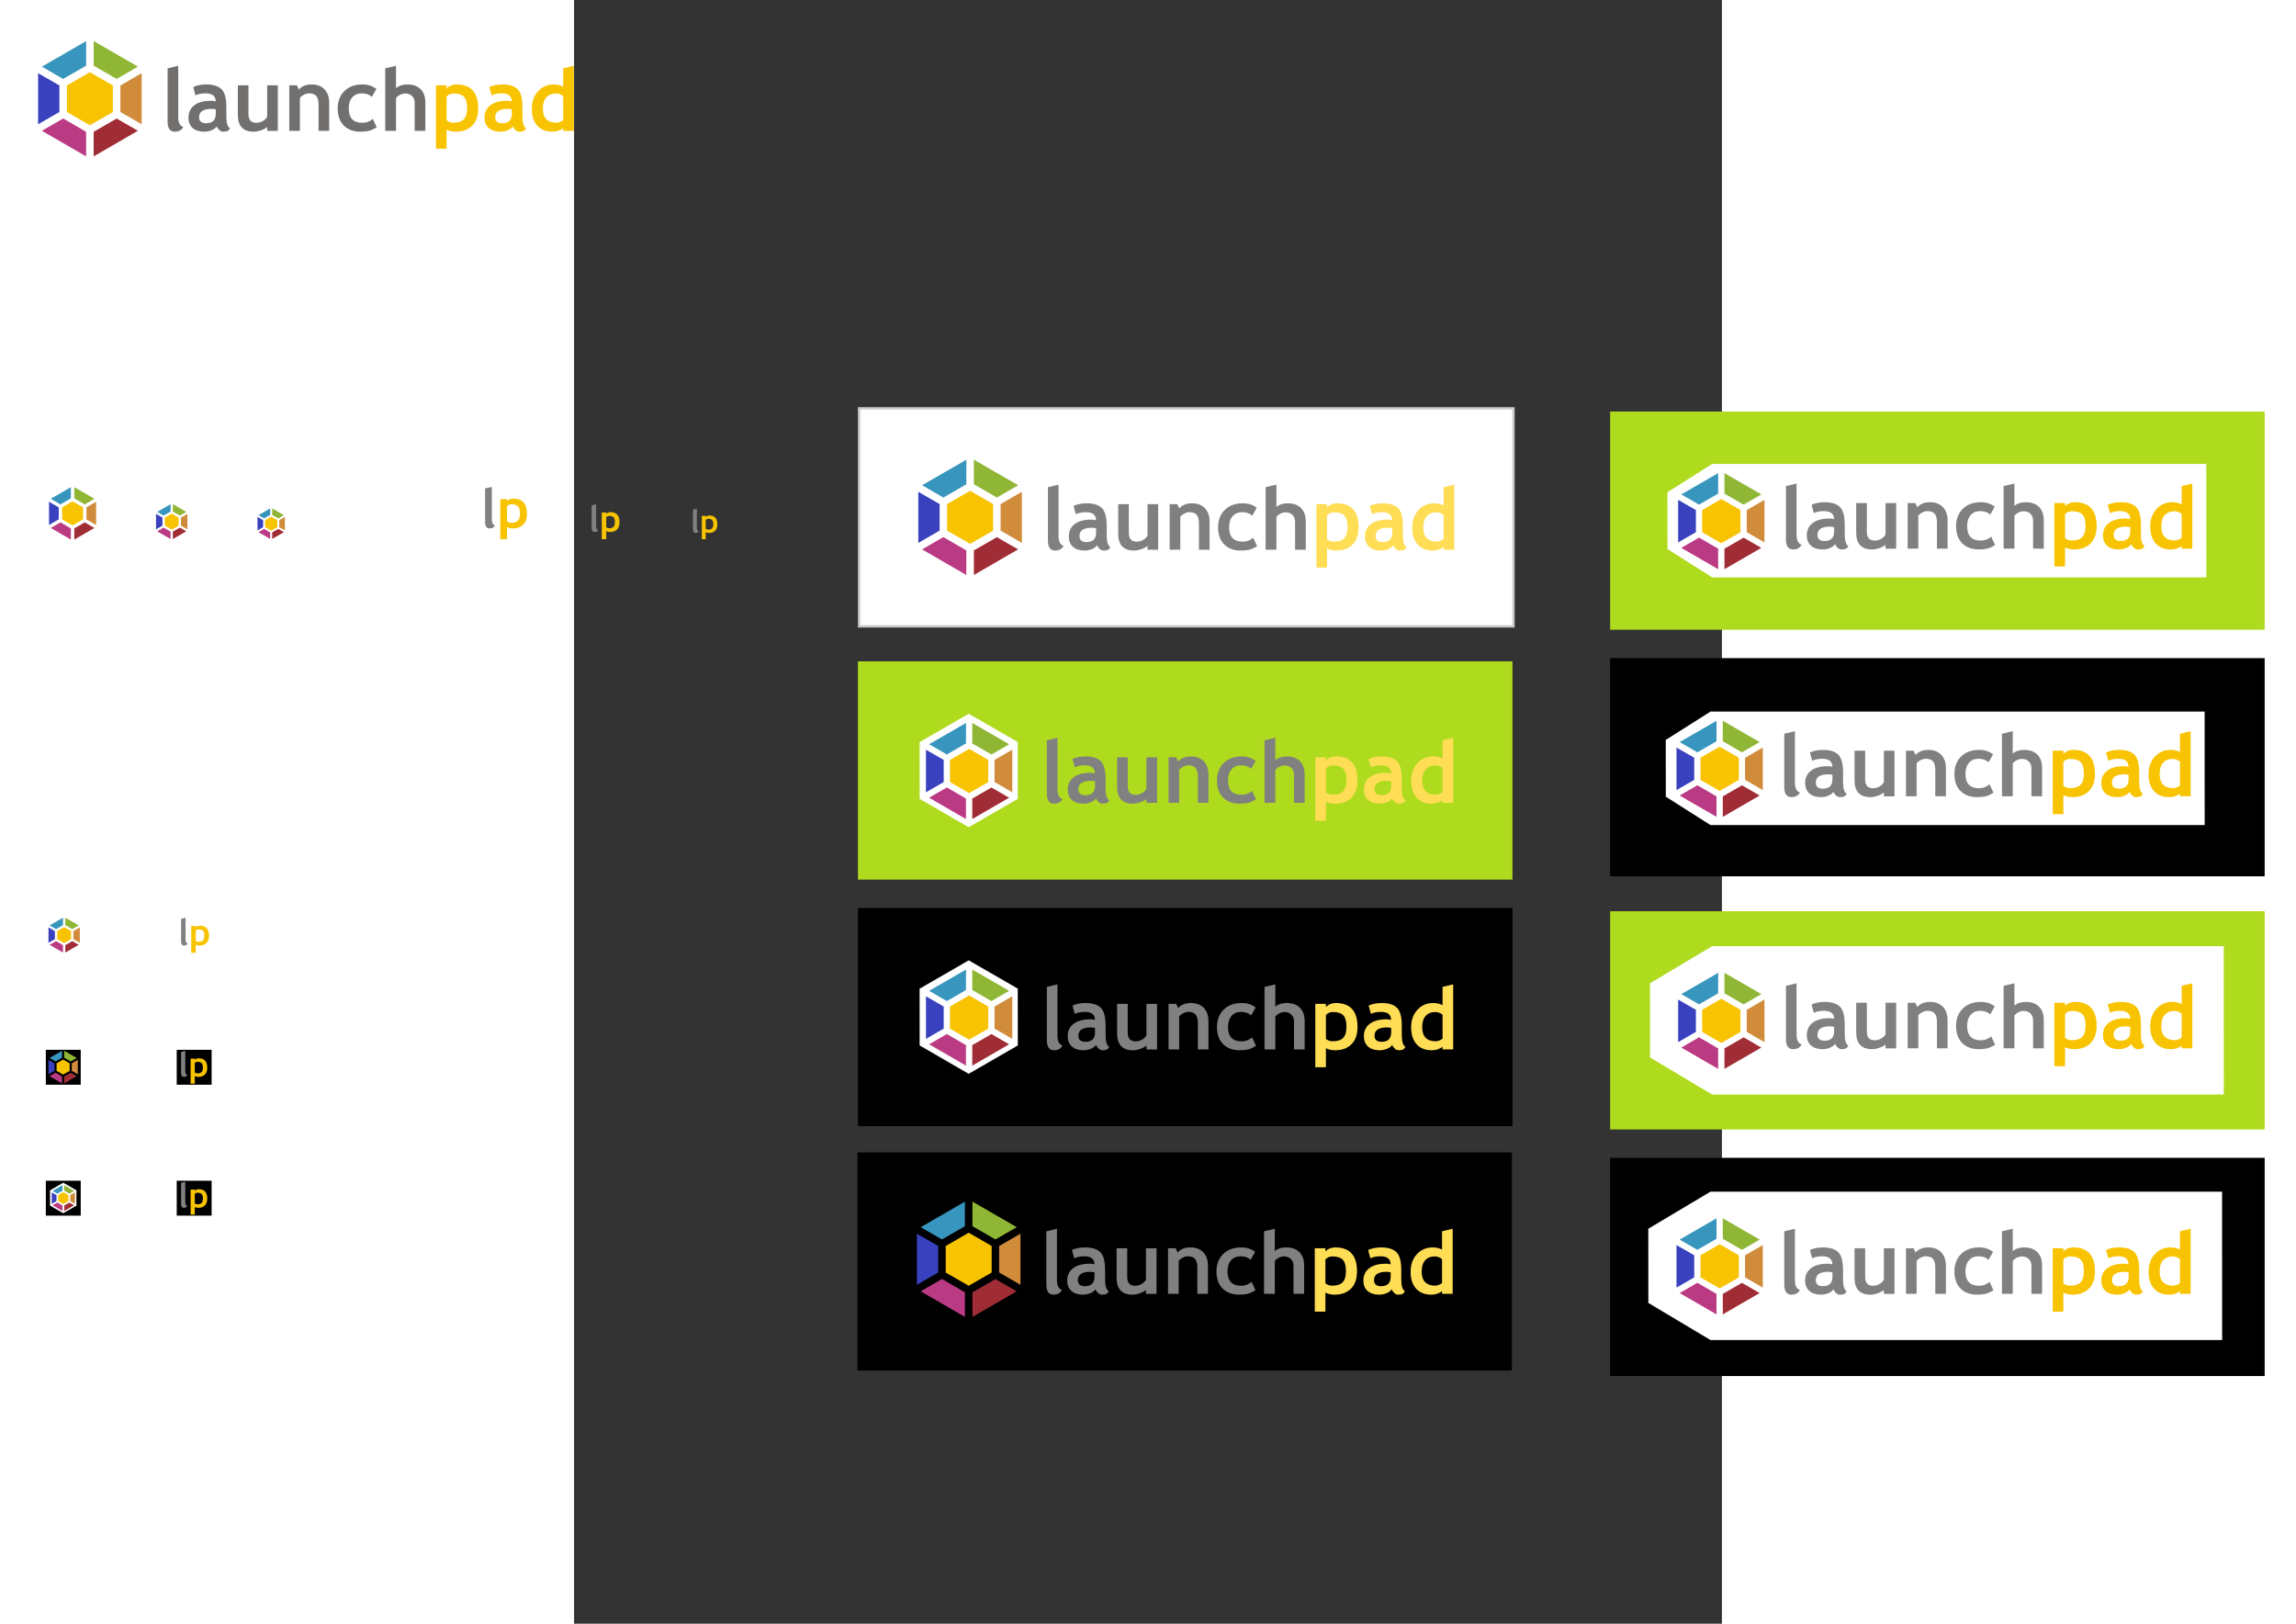 <?xml version="1.0" encoding="UTF-8" standalone="no"?>
<!-- Creator: CorelDRAW -->
<svg
   xmlns:ns="http://creativecommons.org/ns#"
   xmlns:dc="http://purl.org/dc/elements/1.1/"
   xmlns:cc="http://web.resource.org/cc/"
   xmlns:rdf="http://www.w3.org/1999/02/22-rdf-syntax-ns#"
   xmlns:svg="http://www.w3.org/2000/svg"
   xmlns="http://www.w3.org/2000/svg"
   xmlns:sodipodi="http://sodipodi.sourceforge.net/DTD/sodipodi-0.dtd"
   xmlns:inkscape="http://www.inkscape.org/namespaces/inkscape"
   xml:space="preserve"
   width="1052.362"
   height="744.094"
   style="fill-rule:evenodd"
   viewBox="0 0 210 297"
   id="svg2"
   sodipodi:version="0.32"
   inkscape:version="0.45.1"
   sodipodi:docname="launchpad_gem.svg"
   inkscape:output_extension="org.inkscape.output.svg.inkscape"
   version="1.0"
   inkscape:export-filename="/home/codeherd/Projects/launchpad/launchpad_gem.png.png"
   inkscape:export-xdpi="89.988571"
   inkscape:export-ydpi="89.988571"
   sodipodi:docbase="D:\home\codeherd\Projects\launchpad"><rect x="0" y="0" width="210" height="297" fill="#333333" stroke="none"/><sodipodi:namedview
   inkscape:window-height="977"
   inkscape:window-width="1280"
   inkscape:pageshadow="2"
   inkscape:pageopacity="0.0"
   guidetolerance="10.0"
   gridtolerance="10.0"
   objecttolerance="10.0"
   borderopacity="1.0"
   bordercolor="#666666"
   pagecolor="#ffffff"
   id="base"
   showgrid="false"
   inkscape:zoom="1"
   inkscape:cx="553.86516"
   inkscape:cy="374"
   inkscape:window-x="-4"
   inkscape:window-y="-4"
   inkscape:current-layer="svg2"
   showguides="true"
   inkscape:guide-bbox="true" />
 <defs
   id="defs4"><inkscape:perspective
   sodipodi:type="inkscape:persp3d"
   inkscape:vp_x="0 : 526.18109 : 1"
   inkscape:vp_y="0 : 1000 : 0"
   inkscape:vp_z="744.09448 : 526.18109 : 1"
   inkscape:persp3d-origin="372.04724 : 350.78739 : 1"
   id="perspective88" />
  <style
   type="text/css"
   id="style6">
   
    .fil0 {fill:#F8C300}
    .fil6 {fill:#3895BD}
    .fil3 {fill:#3941BF}
    .fil1 {fill:#8FB635}
    .fil4 {fill:#A02C35}
    .fil7 {fill:#BB3A84}
    .fil5 {fill:#D18C3B}
    .fil8 {fill:#72706F;fill-rule:nonzero}
    .fil9 {fill:#F8C300;fill-rule:nonzero}
    .fil2 {fill:white;fill-rule:nonzero}
   
  </style>
 
  
  
  
  
  
  
  
  
  
  
  
  
  
  
  
  
  
  
  
  
  
  
  
  
  
  
  
  
  
  
 
   
   
  
   
   
   
   
   
   
   
   
   
   
   
   
   
  
   
   
  
   
   
  
   
   
  
   
   
  
   
   
  
   
   
  </defs>
 
<rect
   style="fill:#000000;fill-opacity:1;fill-rule:evenodd;stroke:none;stroke-width:1px;stroke-linecap:butt;stroke-linejoin:miter;stroke-opacity:1"
   id="rect4577"
   width="119.743"
   height="39.914"
   x="189.546"
   y="120.379" /><rect
   style="fill:#afdb1f;fill-opacity:1;fill-rule:evenodd;stroke:none;stroke-width:1px;stroke-linecap:butt;stroke-linejoin:miter;stroke-opacity:1"
   id="rect4575"
   width="119.743"
   height="39.914"
   x="189.546"
   y="75.276" /><rect
   style="fill:#ffffff;fill-opacity:1;fill-rule:evenodd;stroke:#cccccc;stroke-width:0.437;stroke-linecap:butt;stroke-linejoin:miter;stroke-miterlimit:4;stroke-dasharray:none;stroke-opacity:1"
   id="rect2542"
   width="119.705"
   height="39.876"
   x="52.154"
   y="74.696" /><g
   id="g3625"
   transform="translate(-33.896,-5.189)"><g
     transform="matrix(0.371,0,0,0.371,-119.456,24.355)"
     id="g2474"
     style="fill-rule:evenodd"><path
       style="fill:#3895bd;fill-opacity:1;fill-rule:evenodd"
       d="M 165.223,188.533 L 155.295,194.258 L 160.059,197.014 L 165.211,194.046 L 165.223,188.533 z"
       id="path2476" /><path
       style="fill:#8fb635;fill-opacity:1;fill-rule:evenodd"
       d="M 166.907,188.533 L 166.907,194.046 L 172.059,197.014 L 176.836,194.258 L 166.907,188.533 z"
       id="path2478" /><path
       style="fill:#f8c300;fill-rule:evenodd"
       d="M 166.059,195.505 L 160.908,198.474 L 160.908,204.436 L 166.059,207.392 L 171.21,204.436 L 171.21,198.474 L 166.059,195.505 z"
       id="path2480" /><path
       style="fill:#d18c3b;fill-opacity:1;fill-rule:evenodd"
       d="M 177.672,195.717 L 172.894,198.486 L 172.894,204.424 L 177.672,207.18 L 177.672,195.717 z"
       id="path2482" /><path
       style="fill:#3941bf;fill-opacity:1;fill-rule:evenodd"
       d="M 154.446,195.73 L 154.446,207.18 L 159.224,204.424 L 159.224,198.474 L 154.446,195.73 z"
       id="path2484" /><path
       style="fill:#bb3a84;fill-opacity:1;fill-rule:evenodd"
       d="M 160.059,205.883 L 155.295,208.639 L 165.211,214.377 L 165.211,208.864 L 160.072,205.883 L 160.059,205.883 z"
       id="path2486" /><path
       style="fill:#a02c35;fill-opacity:1;fill-rule:evenodd"
       d="M 172.059,205.895 L 166.907,208.864 L 166.907,214.377 L 176.823,208.639 L 172.059,205.895 z"
       id="path2488" /></g><g
     transform="matrix(0.247,0,0,0.247,-80.726,50.841)"
     id="g2490"
     style="fill-rule:evenodd"><path
       style="fill:#3895bd;fill-opacity:1;fill-rule:evenodd"
       d="M 165.223,188.533 L 155.295,194.258 L 160.059,197.014 L 165.211,194.046 L 165.223,188.533 z"
       id="path2492" /><path
       style="fill:#8fb635;fill-opacity:1;fill-rule:evenodd"
       d="M 166.907,188.533 L 166.907,194.046 L 172.059,197.014 L 176.836,194.258 L 166.907,188.533 z"
       id="path2494" /><path
       style="fill:#f8c300;fill-rule:evenodd"
       d="M 166.059,195.505 L 160.908,198.474 L 160.908,204.436 L 166.059,207.392 L 171.21,204.436 L 171.21,198.474 L 166.059,195.505 z"
       id="path2496" /><path
       style="fill:#d18c3b;fill-opacity:1;fill-rule:evenodd"
       d="M 177.672,195.717 L 172.894,198.486 L 172.894,204.424 L 177.672,207.18 L 177.672,195.717 z"
       id="path2498" /><path
       style="fill:#3941bf;fill-opacity:1;fill-rule:evenodd"
       d="M 154.446,195.73 L 154.446,207.18 L 159.224,204.424 L 159.224,198.474 L 154.446,195.73 z"
       id="path2500" /><path
       style="fill:#bb3a84;fill-opacity:1;fill-rule:evenodd"
       d="M 160.059,205.883 L 155.295,208.639 L 165.211,214.377 L 165.211,208.864 L 160.072,205.883 L 160.059,205.883 z"
       id="path2502" /><path
       style="fill:#a02c35;fill-opacity:1;fill-rule:evenodd"
       d="M 172.059,205.895 L 166.907,208.864 L 166.907,214.377 L 176.823,208.639 L 172.059,205.895 z"
       id="path2504" /></g><g
     transform="matrix(0.216,0,0,0.216,-57.383,57.463)"
     id="g2506"
     style="fill-rule:evenodd"><path
       style="fill:#3895bd;fill-opacity:1;fill-rule:evenodd"
       d="M 165.223,188.533 L 155.295,194.258 L 160.059,197.014 L 165.211,194.046 L 165.223,188.533 z"
       id="path2508" /><path
       style="fill:#8fb635;fill-opacity:1;fill-rule:evenodd"
       d="M 166.907,188.533 L 166.907,194.046 L 172.059,197.014 L 176.836,194.258 L 166.907,188.533 z"
       id="path2510" /><path
       style="fill:#f8c300;fill-rule:evenodd"
       d="M 166.059,195.505 L 160.908,198.474 L 160.908,204.436 L 166.059,207.392 L 171.21,204.436 L 171.21,198.474 L 166.059,195.505 z"
       id="path2512" /><path
       style="fill:#d18c3b;fill-opacity:1;fill-rule:evenodd"
       d="M 177.672,195.717 L 172.894,198.486 L 172.894,204.424 L 177.672,207.18 L 177.672,195.717 z"
       id="path2514" /><path
       style="fill:#3941bf;fill-opacity:1;fill-rule:evenodd"
       d="M 154.446,195.73 L 154.446,207.18 L 159.224,204.424 L 159.224,198.474 L 154.446,195.73 z"
       id="path2516" /><path
       style="fill:#bb3a84;fill-opacity:1;fill-rule:evenodd"
       d="M 160.059,205.883 L 155.295,208.639 L 165.211,214.377 L 165.211,208.864 L 160.072,205.883 L 160.059,205.883 z"
       id="path2518" /><path
       style="fill:#a02c35;fill-opacity:1;fill-rule:evenodd"
       d="M 172.059,205.895 L 166.907,208.864 L 166.907,214.377 L 176.823,208.639 L 172.059,205.895 z"
       id="path2520" /></g></g><rect
   style="fill:#afdb1f;fill-opacity:1;fill-rule:evenodd;stroke:none;stroke-width:1px;stroke-linecap:butt;stroke-linejoin:miter;stroke-opacity:1"
   id="rect3362"
   width="119.743"
   height="39.914"
   x="51.935"
   y="120.978" /><rect
   style="fill:#000000;fill-opacity:1;fill-rule:evenodd;stroke:none;stroke-width:1px;stroke-linecap:butt;stroke-linejoin:miter;stroke-opacity:1"
   id="rect3370"
   width="119.743"
   height="39.914"
   x="51.935"
   y="166.081" /><path
   id="path3366"
   class="fil8"
   d="M 86.493,135.413 L 88.439,134.948 L 88.439,144.313 C 88.439,145.341 88.745,145.952 89.358,146.148 C 89.056,146.719 88.543,147.006 87.818,147.006 C 86.937,147.006 86.493,146.393 86.493,145.168 L 86.493,135.413 z M 95.497,146.018 C 95.32,146.308 95.012,146.544 94.573,146.73 C 94.135,146.913 93.679,147.006 93.201,147.006 C 92.303,147.006 91.599,146.78 91.084,146.332 C 90.572,145.883 90.314,145.246 90.314,144.422 C 90.314,143.458 90.678,142.702 91.4,142.157 C 92.125,141.613 93.153,141.342 94.486,141.342 C 94.714,141.342 94.982,141.379 95.293,141.459 C 95.293,140.479 94.674,139.988 93.434,139.988 C 92.704,139.988 92.091,140.11 91.599,140.354 L 91.18,138.843 C 91.849,138.522 92.643,138.363 93.567,138.363 C 94.839,138.363 95.768,138.652 96.36,139.228 C 96.95,139.807 97.247,140.904 97.247,142.516 L 97.247,144.298 C 97.247,145.407 97.47,146.106 97.917,146.39 C 97.755,146.671 97.577,146.844 97.38,146.908 C 97.181,146.971 96.955,147.006 96.703,147.006 C 96.422,147.006 96.172,146.902 95.949,146.693 C 95.726,146.486 95.574,146.26 95.497,146.018 L 95.497,146.018 z M 95.309,142.927 C 94.977,142.861 94.73,142.827 94.563,142.827 C 93.028,142.827 92.261,143.331 92.261,144.337 C 92.261,145.084 92.693,145.458 93.559,145.458 C 94.727,145.458 95.309,144.874 95.309,143.705 L 95.309,142.927 L 95.309,142.927 z M 104.714,146.857 L 104.714,146.156 C 104.438,146.39 104.061,146.589 103.578,146.756 C 103.097,146.921 102.654,147.006 102.247,147.006 C 100.314,147.006 99.348,145.978 99.348,143.923 L 99.348,138.517 L 101.291,138.517 L 101.291,143.777 C 101.291,144.845 101.772,145.378 102.731,145.378 C 103.171,145.378 103.58,145.264 103.96,145.036 C 104.337,144.807 104.589,144.544 104.714,144.244 L 104.714,138.517 L 106.658,138.517 L 106.658,146.857 L 104.714,146.857 L 104.714,146.857 z M 114.12,146.849 L 114.12,142.035 C 114.12,141.324 113.984,140.806 113.711,140.479 C 113.44,140.153 112.994,139.988 112.378,139.988 C 112.091,139.988 111.788,140.068 111.464,140.23 C 111.14,140.389 110.885,140.591 110.705,140.827 L 110.705,146.849 L 108.761,146.849 L 108.761,138.517 L 110.16,138.517 L 110.519,139.295 C 111.047,138.673 111.828,138.363 112.858,138.363 C 113.851,138.363 114.632,138.66 115.206,139.252 C 115.779,139.847 116.063,140.676 116.063,141.738 L 116.063,146.849 L 114.12,146.849 L 114.12,146.849 z M 124.698,139.178 L 123.867,140.633 C 123.411,140.203 122.8,139.988 122.032,139.988 C 121.294,139.988 120.713,140.232 120.285,140.723 C 119.858,141.212 119.643,141.892 119.643,142.757 C 119.643,144.505 120.476,145.378 122.141,145.378 C 122.861,145.378 123.496,145.139 124.045,144.664 L 124.762,146.196 C 124.197,146.549 123.703,146.772 123.28,146.865 C 122.858,146.958 122.359,147.006 121.783,147.006 C 120.495,147.006 119.481,146.629 118.737,145.88 C 117.994,145.131 117.619,144.09 117.619,142.757 C 117.619,141.446 118.028,140.384 118.841,139.576 C 119.656,138.766 120.766,138.363 122.171,138.363 C 123.142,138.363 123.984,138.634 124.698,139.178 L 124.698,139.178 z M 131.709,146.849 L 131.709,141.714 C 131.709,141.201 131.547,140.79 131.225,140.479 C 130.904,140.166 130.484,140.012 129.967,140.012 C 129.643,140.012 129.319,140.099 128.992,140.272 C 128.666,140.445 128.432,140.644 128.294,140.867 L 128.294,146.849 L 126.318,146.849 L 126.318,135.413 L 128.294,134.948 L 128.294,139.048 C 128.796,138.591 129.489,138.363 130.37,138.363 C 131.411,138.363 132.221,138.652 132.797,139.228 C 133.373,139.807 133.66,140.636 133.66,141.714 L 133.66,146.849 L 131.709,146.849 L 131.709,146.849 z"
   style="fill:#808080;fill-opacity:1;fill-rule:nonzero" /><path
   id="path3368"
   class="fil9"
   d="M 137.55,146.64 L 137.55,150.115 L 135.606,150.115 L 135.606,138.517 L 137.55,138.517 L 137.55,139.077 C 138.039,138.602 138.639,138.363 139.348,138.363 C 142.003,138.363 143.331,139.823 143.331,142.749 C 143.331,144.114 142.964,145.163 142.232,145.901 C 141.496,146.637 140.495,147.006 139.223,147.006 C 138.612,147.006 138.055,146.884 137.55,146.64 L 137.55,146.64 z M 137.55,140.556 L 137.55,144.935 C 137.903,145.222 138.315,145.362 138.788,145.362 C 139.685,145.362 140.33,145.15 140.721,144.722 C 141.114,144.295 141.308,143.618 141.308,142.696 C 141.308,141.709 141.114,141.016 140.726,140.615 C 140.336,140.211 139.693,140.012 138.795,140.012 C 138.328,140.012 137.914,140.192 137.55,140.556 z M 149.68,146.018 C 149.502,146.308 149.194,146.544 148.756,146.73 C 148.318,146.913 147.861,147.006 147.383,147.006 C 146.486,147.006 145.782,146.78 145.267,146.332 C 144.754,145.883 144.497,145.246 144.497,144.422 C 144.497,143.458 144.86,142.702 145.583,142.157 C 146.308,141.613 147.335,141.342 148.668,141.342 C 148.896,141.342 149.165,141.379 149.475,141.459 C 149.475,140.479 148.857,139.988 147.617,139.988 C 146.886,139.988 146.273,140.11 145.782,140.354 L 145.362,138.843 C 146.031,138.522 146.825,138.363 147.749,138.363 C 149.021,138.363 149.951,138.652 150.543,139.228 C 151.132,139.807 151.43,140.904 151.43,142.516 L 151.43,144.298 C 151.43,145.407 151.653,146.106 152.099,146.39 C 151.937,146.671 151.759,146.844 151.562,146.908 C 151.363,146.971 151.138,147.006 150.885,147.006 C 150.604,147.006 150.354,146.902 150.131,146.693 C 149.908,146.486 149.757,146.26 149.68,146.018 L 149.68,146.018 z M 149.491,142.927 C 149.159,142.861 148.912,142.827 148.745,142.827 C 147.21,142.827 146.443,143.331 146.443,144.337 C 146.443,145.084 146.876,145.458 147.741,145.458 C 148.91,145.458 149.491,144.874 149.491,143.705 L 149.491,142.927 L 149.491,142.927 z M 158.889,146.849 L 158.889,146.345 C 158.729,146.52 158.456,146.674 158.071,146.807 C 157.688,146.94 157.293,147.006 156.881,147.006 C 155.721,147.006 154.805,146.637 154.138,145.901 C 153.474,145.163 153.14,144.138 153.14,142.819 C 153.14,141.501 153.522,140.431 154.287,139.603 C 155.052,138.774 156.01,138.363 157.163,138.363 C 157.795,138.363 158.371,138.493 158.889,138.751 L 158.889,135.413 L 160.832,134.948 L 160.832,146.849 L 158.889,146.849 L 158.889,146.849 z M 158.889,140.508 C 158.474,140.176 158.042,140.012 157.59,140.012 C 156.812,140.012 156.212,140.248 155.793,140.723 C 155.373,141.199 155.163,141.879 155.163,142.765 C 155.163,144.497 155.997,145.362 157.667,145.362 C 157.853,145.362 158.084,145.307 158.355,145.195 C 158.628,145.084 158.806,144.972 158.889,144.858 L 158.889,140.508 L 158.889,140.508 z"
   style="fill:#ffdd55;fill-rule:nonzero" /><g
   id="g4719"
   transform="translate(-30.335,-20.356)"><g
     transform="matrix(0.925,0,0,0.925,-134.17,-131.969)"
     id="g2559"
     style="fill-rule:evenodd">
   <path
   id="path2561"
   class="fil8"
   d="M 97.453,178.189 L 99.557,177.687 L 99.557,187.809 C 99.557,188.92 99.887,189.58 100.55,189.792 C 100.223,190.409 99.669,190.719 98.885,190.719 C 97.933,190.719 97.453,190.056 97.453,188.733 L 97.453,178.189 z M 107.185,189.651 C 106.993,189.964 106.66,190.22 106.187,190.421 C 105.713,190.619 105.219,190.719 104.703,190.719 C 103.733,190.719 102.972,190.475 102.416,189.99 C 101.862,189.505 101.583,188.816 101.583,187.927 C 101.583,186.885 101.977,186.067 102.757,185.479 C 103.541,184.89 104.651,184.597 106.092,184.597 C 106.339,184.597 106.629,184.638 106.964,184.724 C 106.964,183.665 106.296,183.134 104.955,183.134 C 104.166,183.134 103.503,183.266 102.972,183.53 L 102.519,181.897 C 103.242,181.55 104.1,181.377 105.099,181.377 C 106.474,181.377 107.478,181.69 108.118,182.313 C 108.755,182.939 109.077,184.124 109.077,185.866 L 109.077,187.792 C 109.077,188.991 109.318,189.746 109.8,190.053 C 109.625,190.357 109.433,190.544 109.22,190.613 C 109.005,190.682 108.761,190.719 108.488,190.719 C 108.184,190.719 107.914,190.607 107.673,190.38 C 107.432,190.156 107.269,189.913 107.185,189.651 L 107.185,189.651 z M 106.982,186.311 C 106.623,186.239 106.356,186.202 106.175,186.202 C 104.516,186.202 103.687,186.747 103.687,187.835 C 103.687,188.641 104.155,189.046 105.09,189.046 C 106.353,189.046 106.982,188.415 106.982,187.152 L 106.982,186.311 L 106.982,186.311 z M 117.147,190.558 L 117.147,189.801 C 116.848,190.053 116.441,190.268 115.919,190.449 C 115.399,190.627 114.92,190.719 114.481,190.719 C 112.391,190.719 111.347,189.608 111.347,187.387 L 111.347,181.544 L 113.448,181.544 L 113.448,187.229 C 113.448,188.383 113.967,188.96 115.003,188.96 C 115.48,188.96 115.921,188.836 116.332,188.589 C 116.739,188.343 117.012,188.059 117.147,187.734 L 117.147,181.544 L 119.248,181.544 L 119.248,190.558 L 117.147,190.558 L 117.147,190.558 z M 127.312,190.55 L 127.312,185.346 C 127.312,184.577 127.166,184.018 126.87,183.665 C 126.578,183.312 126.095,183.134 125.43,183.134 C 125.12,183.134 124.792,183.22 124.442,183.395 C 124.092,183.567 123.817,183.785 123.621,184.041 L 123.621,190.55 L 121.521,190.55 L 121.521,181.544 L 123.033,181.544 L 123.421,182.385 C 123.992,181.713 124.835,181.377 125.949,181.377 C 127.022,181.377 127.866,181.699 128.486,182.339 C 129.106,182.982 129.413,183.877 129.413,185.025 L 129.413,190.55 L 127.312,190.55 L 127.312,190.55 z M 138.746,182.258 L 137.848,183.831 C 137.354,183.366 136.694,183.134 135.864,183.134 C 135.067,183.134 134.438,183.398 133.976,183.929 C 133.514,184.457 133.282,185.192 133.282,186.127 C 133.282,188.016 134.183,188.96 135.982,188.96 C 136.76,188.96 137.446,188.702 138.04,188.188 L 138.815,189.844 C 138.203,190.225 137.67,190.466 137.213,190.567 C 136.757,190.667 136.218,190.719 135.595,190.719 C 134.203,190.719 133.107,190.311 132.303,189.502 C 131.499,188.693 131.095,187.568 131.095,186.127 C 131.095,184.709 131.537,183.561 132.415,182.689 C 133.296,181.814 134.495,181.377 136.014,181.377 C 137.064,181.377 137.974,181.67 138.746,182.258 L 138.746,182.258 z M 146.322,190.55 L 146.322,184.999 C 146.322,184.445 146.147,184 145.8,183.665 C 145.453,183.326 144.999,183.16 144.44,183.16 C 144.09,183.16 143.739,183.254 143.387,183.441 C 143.034,183.627 142.781,183.843 142.632,184.084 L 142.632,190.55 L 140.496,190.55 L 140.496,178.189 L 142.632,177.687 L 142.632,182.118 C 143.174,181.624 143.923,181.377 144.876,181.377 C 146.001,181.377 146.876,181.69 147.499,182.313 C 148.122,182.939 148.432,183.834 148.432,184.999 L 148.432,190.55 L 146.322,190.55 L 146.322,190.55 z"
   style="fill:#72706f;fill-rule:nonzero" />
   <path
   id="path2563"
   class="fil9"
   d="M 152.636,190.323 L 152.636,194.08 L 150.535,194.08 L 150.535,181.544 L 152.636,181.544 L 152.636,182.149 C 153.164,181.636 153.813,181.377 154.579,181.377 C 157.449,181.377 158.884,182.956 158.884,186.119 C 158.884,187.594 158.488,188.727 157.696,189.525 C 156.901,190.32 155.819,190.719 154.444,190.719 C 153.784,190.719 153.181,190.587 152.636,190.323 L 152.636,190.323 z M 152.636,183.748 L 152.636,188.481 C 153.018,188.79 153.463,188.942 153.973,188.942 C 154.944,188.942 155.641,188.713 156.063,188.251 C 156.488,187.789 156.697,187.057 156.697,186.061 C 156.697,184.994 156.488,184.244 156.069,183.811 C 155.647,183.375 154.952,183.16 153.982,183.16 C 153.477,183.16 153.029,183.355 152.636,183.748 z M 165.746,189.651 C 165.554,189.964 165.221,190.22 164.747,190.421 C 164.274,190.619 163.78,190.719 163.263,190.719 C 162.293,190.719 161.533,190.475 160.976,189.99 C 160.422,189.505 160.144,188.816 160.144,187.927 C 160.144,186.885 160.537,186.067 161.318,185.479 C 162.101,184.89 163.212,184.597 164.652,184.597 C 164.899,184.597 165.189,184.638 165.525,184.724 C 165.525,183.665 164.856,183.134 163.516,183.134 C 162.727,183.134 162.064,183.266 161.533,183.53 L 161.079,181.897 C 161.803,181.55 162.661,181.377 163.659,181.377 C 165.034,181.377 166.039,181.69 166.679,182.313 C 167.316,182.939 167.637,184.124 167.637,185.866 L 167.637,187.792 C 167.637,188.991 167.878,189.746 168.36,190.053 C 168.185,190.357 167.993,190.544 167.781,190.613 C 167.565,190.682 167.321,190.719 167.049,190.719 C 166.745,190.719 166.475,190.607 166.234,190.38 C 165.993,190.156 165.829,189.913 165.746,189.651 L 165.746,189.651 z M 165.542,186.311 C 165.183,186.239 164.917,186.202 164.736,186.202 C 163.077,186.202 162.247,186.747 162.247,187.835 C 162.247,188.641 162.715,189.046 163.651,189.046 C 164.914,189.046 165.542,188.415 165.542,187.152 L 165.542,186.311 L 165.542,186.311 z M 175.699,190.55 L 175.699,190.004 C 175.527,190.194 175.231,190.36 174.815,190.504 C 174.402,190.647 173.974,190.719 173.529,190.719 C 172.275,190.719 171.285,190.32 170.565,189.525 C 169.847,188.727 169.485,187.619 169.485,186.193 C 169.485,184.77 169.899,183.613 170.725,182.718 C 171.552,181.822 172.588,181.377 173.833,181.377 C 174.516,181.377 175.139,181.518 175.699,181.797 L 175.699,178.189 L 177.8,177.687 L 177.8,190.55 L 175.699,190.55 L 175.699,190.55 z M 175.699,183.696 C 175.251,183.338 174.783,183.16 174.295,183.16 C 173.454,183.16 172.806,183.415 172.352,183.929 C 171.899,184.442 171.672,185.177 171.672,186.136 C 171.672,188.007 172.573,188.942 174.379,188.942 C 174.579,188.942 174.829,188.882 175.122,188.762 C 175.417,188.641 175.61,188.521 175.699,188.397 L 175.699,183.696 L 175.699,183.696 z"
   style="fill:#f8c300;fill-rule:nonzero" />
  </g><g
     transform="matrix(0.816,0,0,0.816,-193.745,-125.97)"
     id="g2986"
     style="fill-rule:evenodd"><path
       style="fill:#3895bd;fill-opacity:1;fill-rule:evenodd"
       d="M 165.223,188.533 L 155.295,194.258 L 160.059,197.014 L 165.211,194.046 L 165.223,188.533 z"
       id="path2988" /><path
       style="fill:#8fb635;fill-opacity:1;fill-rule:evenodd"
       d="M 166.907,188.533 L 166.907,194.046 L 172.059,197.014 L 176.836,194.258 L 166.907,188.533 z"
       id="path2990" /><path
       style="fill:#f8c300;fill-rule:evenodd"
       d="M 166.059,195.505 L 160.908,198.474 L 160.908,204.436 L 166.059,207.392 L 171.21,204.436 L 171.21,198.474 L 166.059,195.505 z"
       id="path2992" /><path
       style="fill:#d18c3b;fill-opacity:1;fill-rule:evenodd"
       d="M 177.672,195.717 L 172.894,198.486 L 172.894,204.424 L 177.672,207.18 L 177.672,195.717 z"
       id="path2994" /><path
       style="fill:#3941bf;fill-opacity:1;fill-rule:evenodd"
       d="M 154.446,195.73 L 154.446,207.18 L 159.224,204.424 L 159.224,198.474 L 154.446,195.73 z"
       id="path2996" /><path
       style="fill:#bb3a84;fill-opacity:1;fill-rule:evenodd"
       d="M 160.059,205.883 L 155.295,208.639 L 165.211,214.377 L 165.211,208.864 L 160.072,205.883 L 160.059,205.883 z"
       id="path2998" /><path
       style="fill:#a02c35;fill-opacity:1;fill-rule:evenodd"
       d="M 172.059,205.895 L 166.907,208.864 L 166.907,214.377 L 176.823,208.639 L 172.059,205.895 z"
       id="path3000" /></g></g><path
   id="path2536"
   class="fil8"
   d="M 86.693,89.112 L 88.639,88.647 L 88.639,98.013 C 88.639,99.041 88.944,99.651 89.558,99.848 C 89.255,100.419 88.743,100.705 88.018,100.705 C 87.136,100.705 86.693,100.092 86.693,98.868 L 86.693,89.112 z M 95.697,99.718 C 95.519,100.007 95.211,100.243 94.773,100.429 C 94.335,100.613 93.878,100.705 93.4,100.705 C 92.503,100.705 91.799,100.48 91.284,100.031 C 90.771,99.582 90.514,98.945 90.514,98.122 C 90.514,97.158 90.878,96.401 91.6,95.857 C 92.325,95.312 93.352,95.042 94.685,95.042 C 94.914,95.042 95.182,95.079 95.493,95.158 C 95.493,94.179 94.874,93.687 93.634,93.687 C 92.904,93.687 92.29,93.81 91.799,94.054 L 91.379,92.543 C 92.049,92.222 92.843,92.062 93.767,92.062 C 95.038,92.062 95.968,92.352 96.56,92.928 C 97.149,93.507 97.447,94.603 97.447,96.215 L 97.447,97.997 C 97.447,99.107 97.67,99.805 98.116,100.089 C 97.954,100.371 97.776,100.543 97.58,100.607 C 97.381,100.671 97.155,100.705 96.903,100.705 C 96.621,100.705 96.371,100.602 96.148,100.392 C 95.925,100.185 95.774,99.959 95.697,99.718 L 95.697,99.718 z M 95.508,96.627 C 95.177,96.56 94.93,96.526 94.762,96.526 C 93.227,96.526 92.46,97.03 92.46,98.037 C 92.46,98.783 92.893,99.157 93.759,99.157 C 94.927,99.157 95.508,98.573 95.508,97.405 L 95.508,96.627 L 95.508,96.627 z M 104.914,100.557 L 104.914,99.856 C 104.638,100.089 104.261,100.288 103.777,100.456 C 103.297,100.62 102.853,100.705 102.447,100.705 C 100.514,100.705 99.547,99.678 99.547,97.623 L 99.547,92.216 L 101.491,92.216 L 101.491,97.477 C 101.491,98.544 101.972,99.078 102.93,99.078 C 103.371,99.078 103.78,98.964 104.16,98.735 C 104.537,98.507 104.789,98.244 104.914,97.944 L 104.914,92.216 L 106.858,92.216 L 106.858,100.557 L 104.914,100.557 L 104.914,100.557 z M 114.319,100.549 L 114.319,95.735 C 114.319,95.023 114.184,94.505 113.91,94.179 C 113.639,93.852 113.193,93.687 112.577,93.687 C 112.29,93.687 111.988,93.767 111.664,93.929 C 111.34,94.088 111.085,94.29 110.904,94.526 L 110.904,100.549 L 108.961,100.549 L 108.961,92.216 L 110.36,92.216 L 110.718,92.994 C 111.247,92.373 112.028,92.062 113.058,92.062 C 114.051,92.062 114.832,92.36 115.405,92.952 C 115.979,93.547 116.263,94.375 116.263,95.437 L 116.263,100.549 L 114.319,100.549 L 114.319,100.549 z M 124.898,92.877 L 124.067,94.333 C 123.61,93.902 122.999,93.687 122.232,93.687 C 121.494,93.687 120.912,93.932 120.485,94.423 C 120.057,94.911 119.842,95.591 119.842,96.457 C 119.842,98.204 120.676,99.078 122.341,99.078 C 123.061,99.078 123.695,98.839 124.245,98.363 L 124.962,99.896 C 124.396,100.249 123.902,100.472 123.48,100.565 C 123.058,100.658 122.559,100.705 121.982,100.705 C 120.695,100.705 119.68,100.328 118.937,99.58 C 118.193,98.831 117.819,97.79 117.819,96.457 C 117.819,95.145 118.228,94.083 119.04,93.276 C 119.855,92.466 120.965,92.062 122.37,92.062 C 123.342,92.062 124.184,92.333 124.898,92.877 L 124.898,92.877 z M 131.908,100.549 L 131.908,95.413 C 131.908,94.901 131.746,94.489 131.425,94.179 C 131.104,93.865 130.684,93.711 130.166,93.711 C 129.842,93.711 129.518,93.799 129.192,93.971 C 128.865,94.144 128.631,94.343 128.493,94.566 L 128.493,100.549 L 126.518,100.549 L 126.518,89.112 L 128.493,88.647 L 128.493,92.747 C 128.995,92.291 129.688,92.062 130.57,92.062 C 131.611,92.062 132.421,92.352 132.997,92.928 C 133.573,93.507 133.86,94.335 133.86,95.413 L 133.86,100.549 L 131.908,100.549 L 131.908,100.549 z"
   style="fill:#808080;fill-opacity:1;fill-rule:nonzero" /><path
   id="path2538"
   class="fil9"
   d="M 137.75,100.339 L 137.75,103.815 L 135.806,103.815 L 135.806,92.216 L 137.75,92.216 L 137.75,92.777 C 138.238,92.301 138.838,92.062 139.547,92.062 C 142.203,92.062 143.53,93.523 143.53,96.449 C 143.53,97.814 143.164,98.863 142.431,99.601 C 141.696,100.336 140.695,100.705 139.423,100.705 C 138.812,100.705 138.254,100.583 137.75,100.339 L 137.75,100.339 z M 137.75,94.256 L 137.75,98.634 C 138.103,98.921 138.514,99.062 138.987,99.062 C 139.885,99.062 140.53,98.849 140.92,98.422 C 141.313,97.994 141.507,97.317 141.507,96.396 C 141.507,95.408 141.313,94.715 140.926,94.314 C 140.535,93.91 139.893,93.711 138.995,93.711 C 138.528,93.711 138.113,93.892 137.75,94.256 z M 149.879,99.718 C 149.702,100.007 149.394,100.243 148.955,100.429 C 148.517,100.613 148.061,100.705 147.583,100.705 C 146.685,100.705 145.981,100.48 145.466,100.031 C 144.954,99.582 144.696,98.945 144.696,98.122 C 144.696,97.158 145.06,96.401 145.782,95.857 C 146.507,95.312 147.535,95.042 148.868,95.042 C 149.096,95.042 149.364,95.079 149.675,95.158 C 149.675,94.179 149.056,93.687 147.816,93.687 C 147.086,93.687 146.473,93.81 145.981,94.054 L 145.562,92.543 C 146.231,92.222 147.025,92.062 147.949,92.062 C 149.221,92.062 150.15,92.352 150.742,92.928 C 151.332,93.507 151.629,94.603 151.629,96.215 L 151.629,97.997 C 151.629,99.107 151.852,99.805 152.298,100.089 C 152.136,100.371 151.959,100.543 151.762,100.607 C 151.563,100.671 151.337,100.705 151.085,100.705 C 150.803,100.705 150.554,100.602 150.331,100.392 C 150.108,100.185 149.956,99.959 149.879,99.718 L 149.879,99.718 z M 149.691,96.627 C 149.359,96.56 149.112,96.526 148.945,96.526 C 147.41,96.526 146.643,97.03 146.643,98.037 C 146.643,98.783 147.075,99.157 147.941,99.157 C 149.109,99.157 149.691,98.573 149.691,97.405 L 149.691,96.627 L 149.691,96.627 z M 159.088,100.549 L 159.088,100.044 C 158.929,100.219 158.655,100.374 158.27,100.506 C 157.888,100.639 157.492,100.705 157.081,100.705 C 155.92,100.705 155.004,100.336 154.338,99.601 C 153.674,98.863 153.339,97.838 153.339,96.518 C 153.339,95.201 153.722,94.131 154.487,93.302 C 155.251,92.474 156.21,92.062 157.362,92.062 C 157.994,92.062 158.57,92.192 159.088,92.45 L 159.088,89.112 L 161.032,88.647 L 161.032,100.549 L 159.088,100.549 L 159.088,100.549 z M 159.088,94.208 C 158.674,93.876 158.241,93.711 157.79,93.711 C 157.012,93.711 156.412,93.948 155.992,94.423 C 155.573,94.898 155.363,95.578 155.363,96.465 C 155.363,98.196 156.197,99.062 157.867,99.062 C 158.053,99.062 158.284,99.006 158.554,98.894 C 158.828,98.783 159.006,98.671 159.088,98.557 L 159.088,94.208 L 159.088,94.208 z"
   style="fill:#ffdd55;fill-opacity:1;fill-rule:nonzero" /><g
   style="fill-rule:evenodd"
   id="g3473"
   transform="matrix(0.816,0,0,0.816,-63.05,-69.756)"><g
     id="g3489"><path
       style="fill:#3895bd;fill-opacity:1;fill-rule:evenodd"
       d="M 165.223,188.533 L 155.295,194.258 L 160.059,197.014 L 165.211,194.046 L 165.223,188.533 z"
       id="path3475" /><path
       style="fill:#8fb635;fill-opacity:1;fill-rule:evenodd"
       d="M 166.907,188.533 L 166.907,194.046 L 172.059,197.014 L 176.836,194.258 L 166.907,188.533 z"
       id="path3477" /><path
       style="fill:#f8c300;fill-rule:evenodd"
       d="M 166.059,195.505 L 160.908,198.474 L 160.908,204.436 L 166.059,207.392 L 171.21,204.436 L 171.21,198.474 L 166.059,195.505 z"
       id="path3479" /><path
       style="fill:#d18c3b;fill-opacity:1;fill-rule:evenodd"
       d="M 177.672,195.717 L 172.894,198.486 L 172.894,204.424 L 177.672,207.18 L 177.672,195.717 z"
       id="path3481" /><path
       style="fill:#3941bf;fill-opacity:1;fill-rule:evenodd"
       d="M 154.446,195.73 L 154.446,207.18 L 159.224,204.424 L 159.224,198.474 L 154.446,195.73 z"
       id="path3483" /><path
       style="fill:#bb3a84;fill-opacity:1;fill-rule:evenodd"
       d="M 160.059,205.883 L 155.295,208.639 L 165.211,214.377 L 165.211,208.864 L 160.072,205.883 L 160.059,205.883 z"
       id="path3485" /><path
       style="fill:#a02c35;fill-opacity:1;fill-rule:evenodd"
       d="M 172.059,205.895 L 166.907,208.864 L 166.907,214.377 L 176.823,208.639 L 172.059,205.895 z"
       id="path3487" /></g></g><path
   id="path3374"
   class="fil8"
   d="M 86.493,180.516 L 88.439,180.051 L 88.439,189.417 C 88.439,190.444 88.745,191.055 89.358,191.251 C 89.056,191.822 88.543,192.109 87.818,192.109 C 86.937,192.109 86.493,191.496 86.493,190.272 L 86.493,180.516 z M 95.497,191.121 C 95.32,191.411 95.012,191.647 94.573,191.833 C 94.135,192.016 93.679,192.109 93.201,192.109 C 92.303,192.109 91.599,191.883 91.084,191.435 C 90.572,190.986 90.314,190.349 90.314,189.525 C 90.314,188.562 90.678,187.805 91.4,187.261 C 92.125,186.716 93.153,186.445 94.486,186.445 C 94.714,186.445 94.982,186.482 95.293,186.562 C 95.293,185.582 94.674,185.091 93.434,185.091 C 92.704,185.091 92.091,185.213 91.599,185.457 L 91.18,183.947 C 91.849,183.625 92.643,183.466 93.567,183.466 C 94.839,183.466 95.768,183.755 96.36,184.332 C 96.95,184.91 97.247,186.007 97.247,187.619 L 97.247,189.401 C 97.247,190.511 97.47,191.209 97.917,191.493 C 97.755,191.775 97.577,191.947 97.38,192.011 C 97.181,192.075 96.955,192.109 96.703,192.109 C 96.422,192.109 96.172,192.006 95.949,191.796 C 95.726,191.589 95.574,191.363 95.497,191.121 L 95.497,191.121 z M 95.309,188.03 C 94.977,187.964 94.73,187.93 94.563,187.93 C 93.028,187.93 92.261,188.434 92.261,189.441 C 92.261,190.187 92.693,190.561 93.559,190.561 C 94.727,190.561 95.309,189.977 95.309,188.809 L 95.309,188.03 L 95.309,188.03 z M 104.714,191.96 L 104.714,191.259 C 104.438,191.493 104.061,191.692 103.578,191.86 C 103.097,192.024 102.654,192.109 102.247,192.109 C 100.314,192.109 99.348,191.082 99.348,189.026 L 99.348,183.62 L 101.291,183.62 L 101.291,188.88 C 101.291,189.948 101.772,190.481 102.731,190.481 C 103.171,190.481 103.58,190.367 103.96,190.139 C 104.337,189.91 104.589,189.648 104.714,189.348 L 104.714,183.62 L 106.658,183.62 L 106.658,191.96 L 104.714,191.96 L 104.714,191.96 z M 114.12,191.952 L 114.12,187.138 C 114.12,186.427 113.984,185.909 113.711,185.582 C 113.44,185.256 112.994,185.091 112.378,185.091 C 112.091,185.091 111.788,185.171 111.464,185.333 C 111.14,185.492 110.885,185.694 110.705,185.93 L 110.705,191.952 L 108.761,191.952 L 108.761,183.62 L 110.16,183.62 L 110.519,184.398 C 111.047,183.777 111.828,183.466 112.858,183.466 C 113.851,183.466 114.632,183.763 115.206,184.356 C 115.779,184.95 116.063,185.779 116.063,186.841 L 116.063,191.952 L 114.12,191.952 L 114.12,191.952 z M 124.698,184.281 L 123.867,185.736 C 123.411,185.306 122.8,185.091 122.032,185.091 C 121.294,185.091 120.713,185.335 120.285,185.827 C 119.858,186.315 119.643,186.995 119.643,187.861 C 119.643,189.608 120.476,190.481 122.141,190.481 C 122.861,190.481 123.496,190.242 124.045,189.767 L 124.762,191.299 C 124.197,191.652 123.703,191.875 123.28,191.968 C 122.858,192.061 122.359,192.109 121.783,192.109 C 120.495,192.109 119.481,191.732 118.737,190.983 C 117.994,190.234 117.619,189.194 117.619,187.861 C 117.619,186.549 118.028,185.487 118.841,184.679 C 119.656,183.87 120.766,183.466 122.171,183.466 C 123.142,183.466 123.984,183.737 124.698,184.281 L 124.698,184.281 z M 131.709,191.952 L 131.709,186.817 C 131.709,186.305 131.547,185.893 131.225,185.582 C 130.904,185.269 130.484,185.115 129.967,185.115 C 129.643,185.115 129.319,185.203 128.992,185.375 C 128.666,185.548 128.432,185.747 128.294,185.97 L 128.294,191.952 L 126.318,191.952 L 126.318,180.516 L 128.294,180.051 L 128.294,184.151 C 128.796,183.694 129.489,183.466 130.37,183.466 C 131.411,183.466 132.221,183.755 132.797,184.332 C 133.373,184.91 133.66,185.739 133.66,186.817 L 133.66,191.952 L 131.709,191.952 L 131.709,191.952 z"
   style="fill:#808080;fill-rule:nonzero" /><path
   id="path3376"
   class="fil9"
   d="M 137.55,191.743 L 137.55,195.219 L 135.606,195.219 L 135.606,183.62 L 137.55,183.62 L 137.55,184.18 C 138.039,183.705 138.639,183.466 139.348,183.466 C 142.003,183.466 143.331,184.926 143.331,187.853 C 143.331,189.217 142.964,190.266 142.232,191.004 C 141.496,191.74 140.495,192.109 139.223,192.109 C 138.612,192.109 138.055,191.987 137.55,191.743 L 137.55,191.743 z M 137.55,185.659 L 137.55,190.038 C 137.903,190.325 138.315,190.465 138.788,190.465 C 139.685,190.465 140.33,190.253 140.721,189.826 C 141.114,189.398 141.308,188.721 141.308,187.8 C 141.308,186.812 141.114,186.119 140.726,185.718 C 140.336,185.314 139.693,185.115 138.795,185.115 C 138.328,185.115 137.914,185.295 137.55,185.659 z M 149.68,191.121 C 149.502,191.411 149.194,191.647 148.756,191.833 C 148.318,192.016 147.861,192.109 147.383,192.109 C 146.486,192.109 145.782,191.883 145.267,191.435 C 144.754,190.986 144.497,190.349 144.497,189.525 C 144.497,188.562 144.86,187.805 145.583,187.261 C 146.308,186.716 147.335,186.445 148.668,186.445 C 148.896,186.445 149.165,186.482 149.475,186.562 C 149.475,185.582 148.857,185.091 147.617,185.091 C 146.886,185.091 146.273,185.213 145.782,185.457 L 145.362,183.947 C 146.031,183.625 146.825,183.466 147.749,183.466 C 149.021,183.466 149.951,183.755 150.543,184.332 C 151.132,184.91 151.43,186.007 151.43,187.619 L 151.43,189.401 C 151.43,190.511 151.653,191.209 152.099,191.493 C 151.937,191.775 151.759,191.947 151.562,192.011 C 151.363,192.075 151.138,192.109 150.885,192.109 C 150.604,192.109 150.354,192.006 150.131,191.796 C 149.908,191.589 149.757,191.363 149.68,191.121 L 149.68,191.121 z M 149.491,188.03 C 149.159,187.964 148.912,187.93 148.745,187.93 C 147.21,187.93 146.443,188.434 146.443,189.441 C 146.443,190.187 146.876,190.561 147.741,190.561 C 148.91,190.561 149.491,189.977 149.491,188.809 L 149.491,188.03 L 149.491,188.03 z M 158.889,191.952 L 158.889,191.448 C 158.729,191.623 158.456,191.777 158.071,191.91 C 157.688,192.043 157.293,192.109 156.881,192.109 C 155.721,192.109 154.805,191.74 154.138,191.004 C 153.474,190.266 153.14,189.241 153.14,187.922 C 153.14,186.605 153.522,185.534 154.287,184.706 C 155.052,183.878 156.01,183.466 157.163,183.466 C 157.795,183.466 158.371,183.596 158.889,183.854 L 158.889,180.516 L 160.832,180.051 L 160.832,191.952 L 158.889,191.952 L 158.889,191.952 z M 158.889,185.611 C 158.474,185.28 158.042,185.115 157.59,185.115 C 156.812,185.115 156.212,185.351 155.793,185.827 C 155.373,186.302 155.163,186.982 155.163,187.869 C 155.163,189.6 155.997,190.465 157.667,190.465 C 157.853,190.465 158.084,190.41 158.355,190.298 C 158.628,190.187 158.806,190.075 158.889,189.961 L 158.889,185.611 L 158.889,185.611 z"
   style="fill:#ffdd55;fill-opacity:1;fill-rule:nonzero" /><g
   id="g4062"
   transform="translate(-33.129,-5.189)"><path
     sodipodi:nodetypes="ccccscc"
     style="fill:#808080;fill-opacity:1;fill-rule:nonzero"
     d="M 16.852,94.529 L 18.081,94.235 L 18.081,100.15 C 18.081,100.799 18.274,101.185 18.661,101.309 C 18.47,101.67 18.146,101.851 17.689,101.851 C 17.132,101.851 16.852,101.464 16.852,100.69 L 16.852,94.529 z"
     class="fil8"
     id="path2524" /><path
     sodipodi:nodetypes="ccccccsscsccccsssssc"
     style="fill:#f8c300;fill-rule:nonzero"
     d="M 20.864,101.62 L 20.864,103.815 L 19.637,103.815 L 19.637,96.489 L 20.864,96.489 L 20.864,96.843 C 21.173,96.543 21.552,96.392 22,96.392 C 23.677,96.392 24.515,97.315 24.515,99.163 C 24.515,100.025 24.284,100.687 23.821,101.153 C 23.356,101.618 22.724,101.851 21.921,101.851 C 21.535,101.851 21.183,101.774 20.864,101.62 L 20.864,101.62 z M 20.864,97.777 L 20.864,100.543 C 21.087,100.724 21.347,100.813 21.646,100.813 C 22.213,100.813 22.62,100.679 22.867,100.409 C 23.115,100.139 23.237,99.711 23.237,99.129 C 23.237,98.505 23.115,98.068 22.87,97.814 C 22.623,97.559 22.218,97.434 21.651,97.434 C 21.356,97.434 21.094,97.548 20.864,97.777 z"
     class="fil9"
     id="path2526" /></g><g
   id="g4082"
   transform="translate(-33.129,-5.189)"><path
     sodipodi:nodetypes="ccccscc"
     style="fill:#808080;fill-opacity:1;fill-rule:nonzero"
     d="M 36.342,97.624 L 37.162,97.429 L 37.162,101.372 C 37.162,101.805 37.291,102.062 37.549,102.144 C 37.421,102.385 37.206,102.506 36.9,102.506 C 36.529,102.506 36.342,102.247 36.342,101.732 L 36.342,97.624 z"
     class="fil8"
     id="path3604" /><path
     sodipodi:nodetypes="ccccccsscsccccsssssc"
     style="fill:#f8c300;fill-rule:nonzero"
     d="M 39.017,102.351 L 39.017,103.815 L 38.199,103.815 L 38.199,98.931 L 39.017,98.931 L 39.017,99.167 C 39.223,98.967 39.476,98.866 39.774,98.866 C 40.892,98.866 41.451,99.481 41.451,100.713 C 41.451,101.288 41.297,101.73 40.989,102.041 C 40.679,102.35 40.257,102.506 39.722,102.506 C 39.465,102.506 39.23,102.454 39.017,102.351 L 39.017,102.351 z M 39.017,99.79 L 39.017,101.634 C 39.166,101.754 39.339,101.814 39.538,101.814 C 39.916,101.814 40.188,101.724 40.352,101.544 C 40.518,101.364 40.599,101.079 40.599,100.691 C 40.599,100.275 40.518,99.983 40.355,99.814 C 40.19,99.645 39.92,99.561 39.542,99.561 C 39.345,99.561 39.171,99.637 39.017,99.79 z"
     class="fil9"
     id="path3606" /></g><g
   id="g4086"
   transform="translate(-33.129,-5.189)"><path
     sodipodi:nodetypes="ccccscc"
     style="fill:#808080;fill-opacity:1;fill-rule:nonzero"
     d="M 54.875,98.398 L 55.592,98.227 L 55.592,101.677 C 55.592,102.056 55.705,102.281 55.931,102.353 C 55.819,102.564 55.63,102.669 55.363,102.669 C 55.039,102.669 54.875,102.443 54.875,101.992 L 54.875,98.398 z"
     class="fil8"
     id="path3610" /><path
     sodipodi:nodetypes="ccccccsscsccccsssssc"
     style="fill:#f8c300;fill-rule:nonzero"
     d="M 57.216,102.534 L 57.216,103.815 L 56.5,103.815 L 56.5,99.542 L 57.216,99.542 L 57.216,99.748 C 57.396,99.573 57.617,99.485 57.878,99.485 C 58.856,99.485 59.346,100.023 59.346,101.101 C 59.346,101.604 59.211,101.99 58.941,102.262 C 58.67,102.533 58.301,102.669 57.832,102.669 C 57.607,102.669 57.402,102.624 57.216,102.534 L 57.216,102.534 z M 57.216,100.293 L 57.216,101.906 C 57.346,102.012 57.498,102.064 57.672,102.064 C 58.002,102.064 58.24,101.985 58.384,101.828 C 58.529,101.67 58.6,101.421 58.6,101.082 C 58.6,100.718 58.529,100.462 58.386,100.315 C 58.242,100.166 58.005,100.092 57.675,100.092 C 57.502,100.092 57.35,100.159 57.216,100.293 z"
     class="fil9"
     id="path3612" /></g><g
   style="fill-rule:evenodd"
   id="g4259"
   transform="matrix(0.5,0,0,0.5,-70.649,126.946)"><rect
     y="130.158"
     x="-51.981"
     height="12.773"
     width="12.773"
     id="rect4261"
     style="fill:#000000;fill-opacity:1;fill-rule:evenodd;stroke:none;stroke-width:1px;stroke-linecap:butt;stroke-linejoin:miter;stroke-opacity:1" /><g
     transform="matrix(0.463,0,0,0.463,-122.533,43.206)"
     id="g4263"
     style="fill-rule:evenodd"><path
       style="fill:#3895bd;fill-opacity:1;fill-rule:evenodd"
       d="M 165.223,188.533 L 155.295,194.258 L 160.059,197.014 L 165.211,194.046 L 165.223,188.533 z"
       id="path4265" /><path
       style="fill:#8fb635;fill-opacity:1;fill-rule:evenodd"
       d="M 166.907,188.533 L 166.907,194.046 L 172.059,197.014 L 176.836,194.258 L 166.907,188.533 z"
       id="path4267" /><path
       style="fill:#f8c300;fill-rule:evenodd"
       d="M 166.059,195.505 L 160.908,198.474 L 160.908,204.436 L 166.059,207.392 L 171.21,204.436 L 171.21,198.474 L 166.059,195.505 z"
       id="path4269" /><path
       style="fill:#d18c3b;fill-opacity:1;fill-rule:evenodd"
       d="M 177.672,195.717 L 172.894,198.486 L 172.894,204.424 L 177.672,207.18 L 177.672,195.717 z"
       id="path4271" /><path
       style="fill:#3941bf;fill-opacity:1;fill-rule:evenodd"
       d="M 154.446,195.73 L 154.446,207.18 L 159.224,204.424 L 159.224,198.474 L 154.446,195.73 z"
       id="path4273" /><path
       style="fill:#bb3a84;fill-opacity:1;fill-rule:evenodd"
       d="M 160.059,205.883 L 155.295,208.639 L 165.211,214.377 L 165.211,208.864 L 160.072,205.883 L 160.059,205.883 z"
       id="path4275" /><path
       style="fill:#a02c35;fill-opacity:1;fill-rule:evenodd"
       d="M 172.059,205.895 L 166.907,208.864 L 166.907,214.377 L 176.823,208.639 L 172.059,205.895 z"
       id="path4277" /></g></g><g
   style="fill-rule:evenodd"
   id="g4279"
   transform="matrix(0.5,0,0,0.5,-69.634,134.33)"><rect
     y="163.287"
     x="-6.114"
     height="12.773"
     width="12.773"
     id="rect4281"
     style="fill:#000000;fill-opacity:1;fill-rule:evenodd;stroke:none;stroke-width:1px;stroke-linecap:butt;stroke-linejoin:miter;stroke-opacity:1" /><g
     transform="matrix(1.875,0,0,1.875,-72.659,-149.213)"
     id="g4283"><path
       id="path4285"
       class="fil8"
       d="M 36.342,167.075 L 37.162,166.879 L 37.162,170.823 C 37.162,171.255 37.291,171.513 37.549,171.595 C 37.421,171.836 37.206,171.956 36.9,171.956 C 36.529,171.956 36.342,171.698 36.342,171.183 L 36.342,167.075 z"
       style="fill:#808080;fill-opacity:1;fill-rule:nonzero"
       sodipodi:nodetypes="ccccscc" /><path
       id="path4287"
       class="fil9"
       d="M 39.017,171.802 L 39.017,173.266 L 38.199,173.266 L 38.199,168.382 L 39.017,168.382 L 39.017,168.618 C 39.223,168.418 39.476,168.317 39.774,168.317 C 40.892,168.317 41.451,168.932 41.451,170.164 C 41.451,170.739 41.297,171.181 40.989,171.491 C 40.679,171.801 40.257,171.956 39.722,171.956 C 39.465,171.956 39.23,171.905 39.017,171.802 L 39.017,171.802 z M 39.017,169.241 L 39.017,171.084 C 39.166,171.205 39.339,171.264 39.538,171.264 C 39.916,171.264 40.188,171.175 40.352,170.995 C 40.518,170.815 40.599,170.53 40.599,170.142 C 40.599,169.726 40.518,169.434 40.355,169.265 C 40.19,169.095 39.92,169.012 39.542,169.012 C 39.345,169.012 39.171,169.088 39.017,169.241 z"
       style="fill:#f8c300;fill-rule:nonzero"
       sodipodi:nodetypes="ccccccsscsccccsssssc" /></g></g><rect
   style="fill:#000000;fill-opacity:1;fill-rule:evenodd;stroke:none;stroke-width:1px;stroke-linecap:butt;stroke-linejoin:miter;stroke-opacity:1"
   id="rect4291"
   width="6.386"
   height="6.386"
   x="-96.639"
   y="215.974" /><g
   style="fill-rule:evenodd"
   id="g4313"
   transform="matrix(0.5,0,0,0.5,-69.634,127.944)"><rect
     y="128.163"
     x="-6.114"
     height="12.773"
     width="12.773"
     id="rect4315"
     style="fill:#000000;fill-opacity:1;fill-rule:evenodd;stroke:none;stroke-width:1px;stroke-linecap:butt;stroke-linejoin:miter;stroke-opacity:1" /><g
     transform="matrix(1.875,0,0,1.875,-72.659,-118.478)"
     id="g4317"><path
       id="path4319"
       class="fil8"
       d="M 36.342,131.951 L 37.162,131.755 L 37.162,135.698 C 37.162,136.131 37.291,136.388 37.549,136.471 C 37.421,136.711 37.206,136.832 36.9,136.832 C 36.529,136.832 36.342,136.574 36.342,136.058 L 36.342,131.951 z"
       style="fill:#808080;fill-opacity:1;fill-rule:nonzero"
       sodipodi:nodetypes="ccccscc" /><path
       id="path4321"
       class="fil9"
       d="M 39.017,136.678 L 39.017,138.141 L 38.199,138.141 L 38.199,133.258 L 39.017,133.258 L 39.017,133.493 C 39.223,133.293 39.476,133.193 39.774,133.193 C 40.892,133.193 41.451,133.808 41.451,135.04 C 41.451,135.614 41.297,136.056 40.989,136.367 C 40.679,136.677 40.257,136.832 39.722,136.832 C 39.465,136.832 39.23,136.78 39.017,136.678 L 39.017,136.678 z M 39.017,134.116 L 39.017,135.96 C 39.166,136.081 39.339,136.14 39.538,136.14 C 39.916,136.14 40.188,136.05 40.352,135.87 C 40.518,135.69 40.599,135.405 40.599,135.017 C 40.599,134.601 40.518,134.31 40.355,134.141 C 40.19,133.971 39.92,133.887 39.542,133.887 C 39.345,133.887 39.171,133.963 39.017,134.116 z"
       style="fill:#f8c300;fill-rule:nonzero"
       sodipodi:nodetypes="ccccccsscsccccsssssc" /></g></g><g
   style="fill-rule:evenodd"
   id="g4434"
   transform="matrix(0.247,0,0,0.247,-134.301,121.29)"><path
     id="path4436"
     d="M 165.223,188.533 L 155.295,194.258 L 160.059,197.014 L 165.211,194.046 L 165.223,188.533 z"
     style="fill:#3895bd;fill-opacity:1;fill-rule:evenodd" /><path
     id="path4438"
     d="M 166.907,188.533 L 166.907,194.046 L 172.059,197.014 L 176.836,194.258 L 166.907,188.533 z"
     style="fill:#8fb635;fill-opacity:1;fill-rule:evenodd" /><path
     id="path4440"
     d="M 166.059,195.505 L 160.908,198.474 L 160.908,204.436 L 166.059,207.392 L 171.21,204.436 L 171.21,198.474 L 166.059,195.505 z"
     style="fill:#f8c300;fill-rule:evenodd" /><path
     id="path4442"
     d="M 177.672,195.717 L 172.894,198.486 L 172.894,204.424 L 177.672,207.18 L 177.672,195.717 z"
     style="fill:#d18c3b;fill-opacity:1;fill-rule:evenodd" /><path
     id="path4444"
     d="M 154.446,195.73 L 154.446,207.18 L 159.224,204.424 L 159.224,198.474 L 154.446,195.73 z"
     style="fill:#3941bf;fill-opacity:1;fill-rule:evenodd" /><path
     id="path4446"
     d="M 160.059,205.883 L 155.295,208.639 L 165.211,214.377 L 165.211,208.864 L 160.072,205.883 L 160.059,205.883 z"
     style="fill:#bb3a84;fill-opacity:1;fill-rule:evenodd" /><path
     id="path4448"
     d="M 172.059,205.895 L 166.907,208.864 L 166.907,214.377 L 176.823,208.639 L 172.059,205.895 z"
     style="fill:#a02c35;fill-opacity:1;fill-rule:evenodd" /></g><g
   style="fill-rule:evenodd"
   id="g4454"
   transform="translate(-108.235,36.123)"><path
     sodipodi:nodetypes="ccccscc"
     style="fill:#808080;fill-opacity:1;fill-rule:nonzero"
     d="M 36.342,131.951 L 37.162,131.755 L 37.162,135.698 C 37.162,136.131 37.291,136.388 37.549,136.471 C 37.421,136.711 37.206,136.832 36.9,136.832 C 36.529,136.832 36.342,136.574 36.342,136.058 L 36.342,131.951 z"
     class="fil8"
     id="path4456" /><path
     sodipodi:nodetypes="ccccccsscsccccsssssc"
     style="fill:#f8c300;fill-rule:nonzero"
     d="M 39.017,136.678 L 39.017,138.141 L 38.199,138.141 L 38.199,133.258 L 39.017,133.258 L 39.017,133.493 C 39.223,133.293 39.476,133.193 39.774,133.193 C 40.892,133.193 41.451,133.808 41.451,135.04 C 41.451,135.614 41.297,136.056 40.989,136.367 C 40.679,136.677 40.257,136.832 39.722,136.832 C 39.465,136.832 39.23,136.78 39.017,136.678 L 39.017,136.678 z M 39.017,134.116 L 39.017,135.96 C 39.166,136.081 39.339,136.14 39.538,136.14 C 39.916,136.14 40.188,136.05 40.352,135.87 C 40.518,135.69 40.599,135.405 40.599,135.017 C 40.599,134.601 40.518,134.31 40.355,134.141 C 40.19,133.971 39.92,133.887 39.542,133.887 C 39.345,133.887 39.171,133.963 39.017,134.116 z"
     class="fil9"
     id="path4458" /></g><g
   transform="translate(-54.902,-37.718)"
   style="fill-rule:evenodd"
   id="g4504"><path
     sodipodi:nodetypes="ccccccc"
     id="path4506"
     d="M 118.116,173.463 L 127.103,168.275 L 136.075,173.446 L 136.084,183.844 L 127.096,189.03 L 118.126,183.844 L 118.116,173.463 z"
     style="fill:#ffffff;fill-rule:evenodd;stroke:none;stroke-width:1px;stroke-linecap:butt;stroke-linejoin:miter;stroke-opacity:1" /><g
     transform="matrix(0.68,0,0,0.68,14.257,41.757)"
     id="g4508"
     style="fill-rule:evenodd"><path
       style="fill:#3895bd;fill-opacity:1;fill-rule:evenodd"
       d="M 165.223,188.533 L 155.295,194.258 L 160.059,197.014 L 165.211,194.046 L 165.223,188.533 z"
       id="path4510" /><path
       style="fill:#8fb635;fill-opacity:1;fill-rule:evenodd"
       d="M 166.907,188.533 L 166.907,194.046 L 172.059,197.014 L 176.836,194.258 L 166.907,188.533 z"
       id="path4512" /><path
       style="fill:#f8c300;fill-rule:evenodd"
       d="M 166.059,195.505 L 160.908,198.474 L 160.908,204.436 L 166.059,207.392 L 171.21,204.436 L 171.21,198.474 L 166.059,195.505 z"
       id="path4514" /><path
       style="fill:#d18c3b;fill-opacity:1;fill-rule:evenodd"
       d="M 177.672,195.717 L 172.894,198.486 L 172.894,204.424 L 177.672,207.18 L 177.672,195.717 z"
       id="path4516" /><path
       style="fill:#3941bf;fill-opacity:1;fill-rule:evenodd"
       d="M 154.446,195.73 L 154.446,207.18 L 159.224,204.424 L 159.224,198.474 L 154.446,195.73 z"
       id="path4518" /><path
       style="fill:#bb3a84;fill-opacity:1;fill-rule:evenodd"
       d="M 160.059,205.883 L 155.295,208.639 L 165.211,214.377 L 165.211,208.864 L 160.072,205.883 L 160.059,205.883 z"
       id="path4520" /><path
       style="fill:#a02c35;fill-opacity:1;fill-rule:evenodd"
       d="M 172.059,205.895 L 166.907,208.864 L 166.907,214.377 L 176.823,208.639 L 172.059,205.895 z"
       id="path4522" /></g></g><g
   transform="translate(-54.902,7.386)"
   style="fill-rule:evenodd"
   id="g4524"><path
     sodipodi:nodetypes="ccccccc"
     id="path4526"
     d="M 118.116,173.463 L 127.103,168.275 L 136.075,173.446 L 136.084,183.844 L 127.096,189.03 L 118.126,183.844 L 118.116,173.463 z"
     style="fill:#ffffff;fill-rule:evenodd;stroke:none;stroke-width:1px;stroke-linecap:butt;stroke-linejoin:miter;stroke-opacity:1" /><g
     transform="matrix(0.68,0,0,0.68,14.257,41.757)"
     id="g4528"
     style="fill-rule:evenodd"><path
       style="fill:#3895bd;fill-opacity:1;fill-rule:evenodd"
       d="M 165.223,188.533 L 155.295,194.258 L 160.059,197.014 L 165.211,194.046 L 165.223,188.533 z"
       id="path4530" /><path
       style="fill:#8fb635;fill-opacity:1;fill-rule:evenodd"
       d="M 166.907,188.533 L 166.907,194.046 L 172.059,197.014 L 176.836,194.258 L 166.907,188.533 z"
       id="path4532" /><path
       style="fill:#f8c300;fill-rule:evenodd"
       d="M 166.059,195.505 L 160.908,198.474 L 160.908,204.436 L 166.059,207.392 L 171.21,204.436 L 171.21,198.474 L 166.059,195.505 z"
       id="path4534" /><path
       style="fill:#d18c3b;fill-opacity:1;fill-rule:evenodd"
       d="M 177.672,195.717 L 172.894,198.486 L 172.894,204.424 L 177.672,207.18 L 177.672,195.717 z"
       id="path4536" /><path
       style="fill:#3941bf;fill-opacity:1;fill-rule:evenodd"
       d="M 154.446,195.73 L 154.446,207.18 L 159.224,204.424 L 159.224,198.474 L 154.446,195.73 z"
       id="path4538" /><path
       style="fill:#bb3a84;fill-opacity:1;fill-rule:evenodd"
       d="M 160.059,205.883 L 155.295,208.639 L 165.211,214.377 L 165.211,208.864 L 160.072,205.883 L 160.059,205.883 z"
       id="path4540" /><path
       style="fill:#a02c35;fill-opacity:1;fill-rule:evenodd"
       d="M 172.059,205.895 L 166.907,208.864 L 166.907,214.377 L 176.823,208.639 L 172.059,205.895 z"
       id="path4542" /></g></g><g
   transform="matrix(0.269,0,0,0.269,-127.642,171.068)"
   style="fill-rule:evenodd"
   id="g4544"><path
     sodipodi:nodetypes="ccccccc"
     id="path4546"
     d="M 118.116,173.463 L 127.103,168.275 L 136.075,173.446 L 136.084,183.844 L 127.096,189.03 L 118.126,183.844 L 118.116,173.463 z"
     style="fill:#ffffff;fill-rule:evenodd;stroke:none;stroke-width:1px;stroke-linecap:butt;stroke-linejoin:miter;stroke-opacity:1" /><g
     transform="matrix(0.68,0,0,0.68,14.257,41.757)"
     id="g4548"
     style="fill-rule:evenodd"><path
       style="fill:#3895bd;fill-opacity:1;fill-rule:evenodd"
       d="M 165.223,188.533 L 155.295,194.258 L 160.059,197.014 L 165.211,194.046 L 165.223,188.533 z"
       id="path4550" /><path
       style="fill:#8fb635;fill-opacity:1;fill-rule:evenodd"
       d="M 166.907,188.533 L 166.907,194.046 L 172.059,197.014 L 176.836,194.258 L 166.907,188.533 z"
       id="path4552" /><path
       style="fill:#f8c300;fill-rule:evenodd"
       d="M 166.059,195.505 L 160.908,198.474 L 160.908,204.436 L 166.059,207.392 L 171.21,204.436 L 171.21,198.474 L 166.059,195.505 z"
       id="path4554" /><path
       style="fill:#d18c3b;fill-opacity:1;fill-rule:evenodd"
       d="M 177.672,195.717 L 172.894,198.486 L 172.894,204.424 L 177.672,207.18 L 177.672,195.717 z"
       id="path4556" /><path
       style="fill:#3941bf;fill-opacity:1;fill-rule:evenodd"
       d="M 154.446,195.73 L 154.446,207.18 L 159.224,204.424 L 159.224,198.474 L 154.446,195.73 z"
       id="path4558" /><path
       style="fill:#bb3a84;fill-opacity:1;fill-rule:evenodd"
       d="M 160.059,205.883 L 155.295,208.639 L 165.211,214.377 L 165.211,208.864 L 160.072,205.883 L 160.059,205.883 z"
       id="path4560" /><path
       style="fill:#a02c35;fill-opacity:1;fill-rule:evenodd"
       d="M 172.059,205.895 L 166.907,208.864 L 166.907,214.377 L 176.823,208.639 L 172.059,205.895 z"
       id="path4562" /></g></g><g
   id="g2614"><path
     sodipodi:nodetypes="ccccccc"
     id="path4589"
     d="M 200.026,90.044 L 208.215,84.856 L 298.612,84.856 L 298.621,105.611 L 208.208,105.611 L 200.037,100.425 L 200.026,90.044 z"
     style="fill:#ffffff;fill-rule:evenodd;stroke:none;stroke-width:1px;stroke-linecap:butt;stroke-linejoin:miter;stroke-opacity:1" /><g
     transform="translate(71.846,-82.623)"
     id="g4636"><path
       id="path4579"
       class="fil8"
       d="M 149.863,171.535 L 151.809,171.07 L 151.809,180.436 C 151.809,181.464 152.115,182.074 152.728,182.271 C 152.426,182.842 151.913,183.128 151.188,183.128 C 150.307,183.128 149.863,182.515 149.863,181.291 L 149.863,171.535 z M 158.867,182.141 C 158.69,182.43 158.382,182.666 157.943,182.852 C 157.505,183.036 157.049,183.128 156.571,183.128 C 155.673,183.128 154.969,182.903 154.454,182.454 C 153.942,182.005 153.684,181.368 153.684,180.545 C 153.684,179.581 154.048,178.824 154.77,178.28 C 155.495,177.735 156.523,177.465 157.856,177.465 C 158.084,177.465 158.352,177.502 158.663,177.581 C 158.663,176.602 158.044,176.11 156.804,176.11 C 156.074,176.11 155.461,176.233 154.969,176.477 L 154.55,174.966 C 155.219,174.645 156.013,174.485 156.937,174.485 C 158.209,174.485 159.138,174.775 159.73,175.351 C 160.32,175.93 160.617,177.026 160.617,178.638 L 160.617,180.42 C 160.617,181.53 160.84,182.228 161.287,182.512 C 161.125,182.794 160.947,182.966 160.75,183.03 C 160.551,183.094 160.325,183.128 160.073,183.128 C 159.792,183.128 159.542,183.025 159.319,182.815 C 159.096,182.608 158.944,182.382 158.867,182.141 L 158.867,182.141 z M 158.679,179.05 C 158.347,178.983 158.1,178.949 157.933,178.949 C 156.398,178.949 155.631,179.453 155.631,180.46 C 155.631,181.206 156.063,181.58 156.929,181.58 C 158.097,181.58 158.679,180.996 158.679,179.828 L 158.679,179.05 L 158.679,179.05 z M 168.084,182.98 L 168.084,182.279 C 167.808,182.512 167.431,182.711 166.948,182.879 C 166.467,183.043 166.024,183.128 165.617,183.128 C 163.684,183.128 162.718,182.101 162.718,180.046 L 162.718,174.639 L 164.662,174.639 L 164.662,179.9 C 164.662,180.967 165.142,181.501 166.101,181.501 C 166.542,181.501 166.95,181.387 167.33,181.158 C 167.707,180.93 167.959,180.667 168.084,180.367 L 168.084,174.639 L 170.028,174.639 L 170.028,182.98 L 168.084,182.98 L 168.084,182.98 z M 177.49,182.972 L 177.49,178.158 C 177.49,177.446 177.354,176.928 177.081,176.602 C 176.81,176.275 176.364,176.11 175.748,176.11 C 175.461,176.11 175.158,176.19 174.834,176.352 C 174.51,176.511 174.255,176.713 174.075,176.949 L 174.075,182.972 L 172.131,182.972 L 172.131,174.639 L 173.53,174.639 L 173.889,175.417 C 174.417,174.796 175.198,174.485 176.228,174.485 C 177.221,174.485 178.002,174.783 178.576,175.375 C 179.149,175.97 179.433,176.798 179.433,177.86 L 179.433,182.972 L 177.49,182.972 L 177.49,182.972 z M 188.068,175.3 L 187.237,176.756 C 186.781,176.325 186.17,176.11 185.402,176.11 C 184.664,176.11 184.083,176.355 183.655,176.846 C 183.228,177.334 183.013,178.014 183.013,178.88 C 183.013,180.627 183.846,181.501 185.511,181.501 C 186.231,181.501 186.866,181.262 187.415,180.786 L 188.132,182.319 C 187.567,182.672 187.073,182.895 186.65,182.988 C 186.228,183.081 185.729,183.128 185.153,183.128 C 183.865,183.128 182.851,182.751 182.107,182.003 C 181.364,181.254 180.989,180.213 180.989,178.88 C 180.989,177.568 181.398,176.506 182.211,175.699 C 183.026,174.889 184.136,174.485 185.541,174.485 C 186.512,174.485 187.354,174.756 188.068,175.3 L 188.068,175.3 z M 195.079,182.972 L 195.079,177.836 C 195.079,177.324 194.917,176.912 194.595,176.602 C 194.274,176.288 193.854,176.134 193.337,176.134 C 193.013,176.134 192.689,176.222 192.362,176.394 C 192.036,176.567 191.802,176.766 191.664,176.989 L 191.664,182.972 L 189.688,182.972 L 189.688,171.535 L 191.664,171.07 L 191.664,175.17 C 192.166,174.714 192.859,174.485 193.74,174.485 C 194.781,174.485 195.591,174.775 196.167,175.351 C 196.744,175.93 197.03,176.758 197.03,177.836 L 197.03,182.972 L 195.079,182.972 L 195.079,182.972 z"
       style="fill:#808080;fill-opacity:1;fill-rule:nonzero" /><path
       id="path4581"
       class="fil9"
       d="M 200.92,182.762 L 200.92,186.238 L 198.976,186.238 L 198.976,174.639 L 200.92,174.639 L 200.92,175.2 C 201.409,174.724 202.009,174.485 202.718,174.485 C 205.373,174.485 206.701,175.946 206.701,178.872 C 206.701,180.237 206.334,181.286 205.602,182.024 C 204.866,182.759 203.865,183.128 202.593,183.128 C 201.982,183.128 201.425,183.006 200.92,182.762 L 200.92,182.762 z M 200.92,176.679 L 200.92,181.057 C 201.273,181.344 201.685,181.485 202.158,181.485 C 203.055,181.485 203.7,181.272 204.091,180.845 C 204.484,180.417 204.678,179.74 204.678,178.819 C 204.678,177.831 204.484,177.138 204.096,176.737 C 203.706,176.333 203.063,176.134 202.165,176.134 C 201.698,176.134 201.284,176.315 200.92,176.679 z M 213.05,182.141 C 212.872,182.43 212.564,182.666 212.126,182.852 C 211.688,183.036 211.231,183.128 210.753,183.128 C 209.856,183.128 209.152,182.903 208.637,182.454 C 208.124,182.005 207.867,181.368 207.867,180.545 C 207.867,179.581 208.23,178.824 208.953,178.28 C 209.678,177.735 210.705,177.465 212.038,177.465 C 212.267,177.465 212.535,177.502 212.845,177.581 C 212.845,176.602 212.227,176.11 210.987,176.11 C 210.256,176.11 209.643,176.233 209.152,176.477 L 208.732,174.966 C 209.401,174.645 210.195,174.485 211.119,174.485 C 212.391,174.485 213.321,174.775 213.913,175.351 C 214.502,175.93 214.8,177.026 214.8,178.638 L 214.8,180.42 C 214.8,181.53 215.023,182.228 215.469,182.512 C 215.307,182.794 215.129,182.966 214.932,183.03 C 214.733,183.094 214.508,183.128 214.255,183.128 C 213.974,183.128 213.724,183.025 213.501,182.815 C 213.278,182.608 213.127,182.382 213.05,182.141 L 213.05,182.141 z M 212.861,179.05 C 212.529,178.983 212.283,178.949 212.115,178.949 C 210.58,178.949 209.813,179.453 209.813,180.46 C 209.813,181.206 210.246,181.58 211.111,181.58 C 212.28,181.58 212.861,180.996 212.861,179.828 L 212.861,179.05 L 212.861,179.05 z M 222.259,182.972 L 222.259,182.467 C 222.099,182.642 221.826,182.797 221.441,182.929 C 221.058,183.062 220.663,183.128 220.251,183.128 C 219.091,183.128 218.175,182.759 217.508,182.024 C 216.844,181.286 216.51,180.261 216.51,178.941 C 216.51,177.624 216.892,176.554 217.657,175.725 C 218.422,174.897 219.38,174.485 220.533,174.485 C 221.165,174.485 221.741,174.615 222.259,174.873 L 222.259,171.535 L 224.202,171.07 L 224.202,182.972 L 222.259,182.972 L 222.259,182.972 z M 222.259,176.631 C 221.844,176.299 221.412,176.134 220.96,176.134 C 220.182,176.134 219.582,176.371 219.163,176.846 C 218.743,177.321 218.533,178.001 218.533,178.888 C 218.533,180.619 219.367,181.485 221.037,181.485 C 221.223,181.485 221.454,181.429 221.725,181.317 C 221.998,181.206 222.176,181.094 222.259,180.98 L 222.259,176.631 L 222.259,176.631 z"
       style="fill:#f8c300;fill-opacity:1;fill-rule:nonzero" /></g><g
     transform="matrix(0.68,0,0,0.68,96.965,-41.663)"
     id="g4591"
     style="fill-rule:evenodd"><path
       style="fill:#3895bd;fill-opacity:1;fill-rule:evenodd"
       d="M 165.223,188.533 L 155.295,194.258 L 160.059,197.014 L 165.211,194.046 L 165.223,188.533 z"
       id="path4593" /><path
       style="fill:#8fb635;fill-opacity:1;fill-rule:evenodd"
       d="M 166.907,188.533 L 166.907,194.046 L 172.059,197.014 L 176.836,194.258 L 166.907,188.533 z"
       id="path4595" /><path
       style="fill:#f8c300;fill-rule:evenodd"
       d="M 166.059,195.505 L 160.908,198.474 L 160.908,204.436 L 166.059,207.392 L 171.21,204.436 L 171.21,198.474 L 166.059,195.505 z"
       id="path4597" /><path
       style="fill:#d18c3b;fill-opacity:1;fill-rule:evenodd"
       d="M 177.672,195.717 L 172.894,198.486 L 172.894,204.424 L 177.672,207.18 L 177.672,195.717 z"
       id="path4599" /><path
       style="fill:#3941bf;fill-opacity:1;fill-rule:evenodd"
       d="M 154.446,195.73 L 154.446,207.18 L 159.224,204.424 L 159.224,198.474 L 154.446,195.73 z"
       id="path4601" /><path
       style="fill:#bb3a84;fill-opacity:1;fill-rule:evenodd"
       d="M 160.059,205.883 L 155.295,208.639 L 165.211,214.377 L 165.211,208.864 L 160.072,205.883 L 160.059,205.883 z"
       id="path4603" /><path
       style="fill:#a02c35;fill-opacity:1;fill-rule:evenodd"
       d="M 172.059,205.895 L 166.907,208.864 L 166.907,214.377 L 176.823,208.639 L 172.059,205.895 z"
       id="path4605" /></g></g><path
   style="fill:#ffffff;fill-rule:evenodd;stroke:none;stroke-width:1px;stroke-linecap:butt;stroke-linejoin:miter;stroke-opacity:1"
   d="M 199.721,135.346 L 207.909,130.158 L 298.307,130.158 L 298.316,150.914 L 207.902,150.914 L 199.731,145.727 L 199.721,135.346 z"
   id="path4651"
   sodipodi:nodetypes="ccccccc" /><g
   style="fill-rule:evenodd"
   id="g4653"
   transform="translate(71.54,-37.32)"><path
     style="fill:#808080;fill-opacity:1;fill-rule:nonzero"
     d="M 149.863,171.535 L 151.809,171.07 L 151.809,180.436 C 151.809,181.464 152.115,182.074 152.728,182.271 C 152.426,182.842 151.913,183.128 151.188,183.128 C 150.307,183.128 149.863,182.515 149.863,181.291 L 149.863,171.535 z M 158.867,182.141 C 158.69,182.43 158.382,182.666 157.943,182.852 C 157.505,183.036 157.049,183.128 156.571,183.128 C 155.673,183.128 154.969,182.903 154.454,182.454 C 153.942,182.005 153.684,181.368 153.684,180.545 C 153.684,179.581 154.048,178.824 154.77,178.28 C 155.495,177.735 156.523,177.465 157.856,177.465 C 158.084,177.465 158.352,177.502 158.663,177.581 C 158.663,176.602 158.044,176.11 156.804,176.11 C 156.074,176.11 155.461,176.233 154.969,176.477 L 154.55,174.966 C 155.219,174.645 156.013,174.485 156.937,174.485 C 158.209,174.485 159.138,174.775 159.73,175.351 C 160.32,175.93 160.617,177.026 160.617,178.638 L 160.617,180.42 C 160.617,181.53 160.84,182.228 161.287,182.512 C 161.125,182.794 160.947,182.966 160.75,183.03 C 160.551,183.094 160.325,183.128 160.073,183.128 C 159.792,183.128 159.542,183.025 159.319,182.815 C 159.096,182.608 158.944,182.382 158.867,182.141 L 158.867,182.141 z M 158.679,179.05 C 158.347,178.983 158.1,178.949 157.933,178.949 C 156.398,178.949 155.631,179.453 155.631,180.46 C 155.631,181.206 156.063,181.58 156.929,181.58 C 158.097,181.58 158.679,180.996 158.679,179.828 L 158.679,179.05 L 158.679,179.05 z M 168.084,182.98 L 168.084,182.279 C 167.808,182.512 167.431,182.711 166.948,182.879 C 166.467,183.043 166.024,183.128 165.617,183.128 C 163.684,183.128 162.718,182.101 162.718,180.046 L 162.718,174.639 L 164.662,174.639 L 164.662,179.9 C 164.662,180.967 165.142,181.501 166.101,181.501 C 166.542,181.501 166.95,181.387 167.33,181.158 C 167.707,180.93 167.959,180.667 168.084,180.367 L 168.084,174.639 L 170.028,174.639 L 170.028,182.98 L 168.084,182.98 L 168.084,182.98 z M 177.49,182.972 L 177.49,178.158 C 177.49,177.446 177.354,176.928 177.081,176.602 C 176.81,176.275 176.364,176.11 175.748,176.11 C 175.461,176.11 175.158,176.19 174.834,176.352 C 174.51,176.511 174.255,176.713 174.075,176.949 L 174.075,182.972 L 172.131,182.972 L 172.131,174.639 L 173.53,174.639 L 173.889,175.417 C 174.417,174.796 175.198,174.485 176.228,174.485 C 177.221,174.485 178.002,174.783 178.576,175.375 C 179.149,175.97 179.433,176.798 179.433,177.86 L 179.433,182.972 L 177.49,182.972 L 177.49,182.972 z M 188.068,175.3 L 187.237,176.756 C 186.781,176.325 186.17,176.11 185.402,176.11 C 184.664,176.11 184.083,176.355 183.655,176.846 C 183.228,177.334 183.013,178.014 183.013,178.88 C 183.013,180.627 183.846,181.501 185.511,181.501 C 186.231,181.501 186.866,181.262 187.415,180.786 L 188.132,182.319 C 187.567,182.672 187.073,182.895 186.65,182.988 C 186.228,183.081 185.729,183.128 185.153,183.128 C 183.865,183.128 182.851,182.751 182.107,182.003 C 181.364,181.254 180.989,180.213 180.989,178.88 C 180.989,177.568 181.398,176.506 182.211,175.699 C 183.026,174.889 184.136,174.485 185.541,174.485 C 186.512,174.485 187.354,174.756 188.068,175.3 L 188.068,175.3 z M 195.079,182.972 L 195.079,177.836 C 195.079,177.324 194.917,176.912 194.595,176.602 C 194.274,176.288 193.854,176.134 193.337,176.134 C 193.013,176.134 192.689,176.222 192.362,176.394 C 192.036,176.567 191.802,176.766 191.664,176.989 L 191.664,182.972 L 189.688,182.972 L 189.688,171.535 L 191.664,171.07 L 191.664,175.17 C 192.166,174.714 192.859,174.485 193.74,174.485 C 194.781,174.485 195.591,174.775 196.167,175.351 C 196.744,175.93 197.03,176.758 197.03,177.836 L 197.03,182.972 L 195.079,182.972 L 195.079,182.972 z"
     class="fil8"
     id="path4655" /><path
     style="fill:#f8c300;fill-opacity:1;fill-rule:nonzero"
     d="M 200.92,182.762 L 200.92,186.238 L 198.976,186.238 L 198.976,174.639 L 200.92,174.639 L 200.92,175.2 C 201.409,174.724 202.009,174.485 202.718,174.485 C 205.373,174.485 206.701,175.946 206.701,178.872 C 206.701,180.237 206.334,181.286 205.602,182.024 C 204.866,182.759 203.865,183.128 202.593,183.128 C 201.982,183.128 201.425,183.006 200.92,182.762 L 200.92,182.762 z M 200.92,176.679 L 200.92,181.057 C 201.273,181.344 201.685,181.485 202.158,181.485 C 203.055,181.485 203.7,181.272 204.091,180.845 C 204.484,180.417 204.678,179.74 204.678,178.819 C 204.678,177.831 204.484,177.138 204.096,176.737 C 203.706,176.333 203.063,176.134 202.165,176.134 C 201.698,176.134 201.284,176.315 200.92,176.679 z M 213.05,182.141 C 212.872,182.43 212.564,182.666 212.126,182.852 C 211.688,183.036 211.231,183.128 210.753,183.128 C 209.856,183.128 209.152,182.903 208.637,182.454 C 208.124,182.005 207.867,181.368 207.867,180.545 C 207.867,179.581 208.23,178.824 208.953,178.28 C 209.678,177.735 210.705,177.465 212.038,177.465 C 212.267,177.465 212.535,177.502 212.845,177.581 C 212.845,176.602 212.227,176.11 210.987,176.11 C 210.256,176.11 209.643,176.233 209.152,176.477 L 208.732,174.966 C 209.401,174.645 210.195,174.485 211.119,174.485 C 212.391,174.485 213.321,174.775 213.913,175.351 C 214.502,175.93 214.8,177.026 214.8,178.638 L 214.8,180.42 C 214.8,181.53 215.023,182.228 215.469,182.512 C 215.307,182.794 215.129,182.966 214.932,183.03 C 214.733,183.094 214.508,183.128 214.255,183.128 C 213.974,183.128 213.724,183.025 213.501,182.815 C 213.278,182.608 213.127,182.382 213.05,182.141 L 213.05,182.141 z M 212.861,179.05 C 212.529,178.983 212.283,178.949 212.115,178.949 C 210.58,178.949 209.813,179.453 209.813,180.46 C 209.813,181.206 210.246,181.58 211.111,181.58 C 212.28,181.58 212.861,180.996 212.861,179.828 L 212.861,179.05 L 212.861,179.05 z M 222.259,182.972 L 222.259,182.467 C 222.099,182.642 221.826,182.797 221.441,182.929 C 221.058,183.062 220.663,183.128 220.251,183.128 C 219.091,183.128 218.175,182.759 217.508,182.024 C 216.844,181.286 216.51,180.261 216.51,178.941 C 216.51,177.624 216.892,176.554 217.657,175.725 C 218.422,174.897 219.38,174.485 220.533,174.485 C 221.165,174.485 221.741,174.615 222.259,174.873 L 222.259,171.535 L 224.202,171.07 L 224.202,182.972 L 222.259,182.972 L 222.259,182.972 z M 222.259,176.631 C 221.844,176.299 221.412,176.134 220.96,176.134 C 220.182,176.134 219.582,176.371 219.163,176.846 C 218.743,177.321 218.533,178.001 218.533,178.888 C 218.533,180.619 219.367,181.485 221.037,181.485 C 221.223,181.485 221.454,181.429 221.725,181.317 C 221.998,181.206 222.176,181.094 222.259,180.98 L 222.259,176.631 L 222.259,176.631 z"
     class="fil9"
     id="path4657" /></g><g
   style="fill-rule:evenodd"
   id="g4659"
   transform="matrix(0.68,0,0,0.68,96.66,3.64)"><path
     id="path4661"
     d="M 165.223,188.533 L 155.295,194.258 L 160.059,197.014 L 165.211,194.046 L 165.223,188.533 z"
     style="fill:#3895bd;fill-opacity:1;fill-rule:evenodd" /><path
     id="path4663"
     d="M 166.907,188.533 L 166.907,194.046 L 172.059,197.014 L 176.836,194.258 L 166.907,188.533 z"
     style="fill:#8fb635;fill-opacity:1;fill-rule:evenodd" /><path
     id="path4665"
     d="M 166.059,195.505 L 160.908,198.474 L 160.908,204.436 L 166.059,207.392 L 171.21,204.436 L 171.21,198.474 L 166.059,195.505 z"
     style="fill:#f8c300;fill-rule:evenodd" /><path
     id="path4667"
     d="M 177.672,195.717 L 172.894,198.486 L 172.894,204.424 L 177.672,207.18 L 177.672,195.717 z"
     style="fill:#d18c3b;fill-opacity:1;fill-rule:evenodd" /><path
     id="path4669"
     d="M 154.446,195.73 L 154.446,207.18 L 159.224,204.424 L 159.224,198.474 L 154.446,195.73 z"
     style="fill:#3941bf;fill-opacity:1;fill-rule:evenodd" /><path
     id="path4671"
     d="M 160.059,205.883 L 155.295,208.639 L 165.211,214.377 L 165.211,208.864 L 160.072,205.883 L 160.059,205.883 z"
     style="fill:#bb3a84;fill-opacity:1;fill-rule:evenodd" /><path
     id="path4673"
     d="M 172.059,205.895 L 166.907,208.864 L 166.907,214.377 L 176.823,208.639 L 172.059,205.895 z"
     style="fill:#a02c35;fill-opacity:1;fill-rule:evenodd" /></g><rect
   style="fill:#000000;fill-opacity:1;fill-rule:evenodd;stroke:none;stroke-width:1px;stroke-linecap:butt;stroke-linejoin:miter;stroke-opacity:1"
   id="rect4675"
   width="119.743"
   height="39.914"
   x="51.842"
   y="210.785" /><path
   id="path4677"
   class="fil8"
   d="M 86.399,225.22 L 88.346,224.755 L 88.346,234.121 C 88.346,235.148 88.651,235.759 89.265,235.955 C 88.962,236.526 88.449,236.813 87.724,236.813 C 86.843,236.813 86.399,236.2 86.399,234.976 L 86.399,225.22 z M 95.404,235.825 C 95.226,236.115 94.918,236.351 94.48,236.537 C 94.042,236.72 93.585,236.813 93.107,236.813 C 92.209,236.813 91.506,236.587 90.991,236.139 C 90.478,235.69 90.22,235.053 90.22,234.229 C 90.22,233.266 90.584,232.509 91.307,231.965 C 92.031,231.42 93.059,231.149 94.392,231.149 C 94.62,231.149 94.889,231.186 95.199,231.266 C 95.199,230.286 94.581,229.795 93.34,229.795 C 92.61,229.795 91.997,229.917 91.506,230.161 L 91.086,228.651 C 91.755,228.329 92.549,228.17 93.473,228.17 C 94.745,228.17 95.675,228.459 96.267,229.036 C 96.856,229.614 97.154,230.711 97.154,232.323 L 97.154,234.105 C 97.154,235.215 97.377,235.913 97.823,236.197 C 97.661,236.479 97.483,236.651 97.286,236.715 C 97.087,236.779 96.861,236.813 96.609,236.813 C 96.328,236.813 96.078,236.71 95.855,236.5 C 95.632,236.293 95.481,236.067 95.404,235.825 L 95.404,235.825 z M 95.215,232.734 C 94.883,232.668 94.636,232.634 94.469,232.634 C 92.934,232.634 92.167,233.138 92.167,234.145 C 92.167,234.891 92.6,235.265 93.465,235.265 C 94.634,235.265 95.215,234.681 95.215,233.513 L 95.215,232.734 L 95.215,232.734 z M 104.621,236.664 L 104.621,235.963 C 104.344,236.197 103.967,236.396 103.484,236.564 C 103.003,236.728 102.56,236.813 102.154,236.813 C 100.221,236.813 99.254,235.786 99.254,233.73 L 99.254,228.324 L 101.198,228.324 L 101.198,233.584 C 101.198,234.652 101.678,235.185 102.637,235.185 C 103.078,235.185 103.487,235.071 103.866,234.843 C 104.243,234.614 104.496,234.352 104.621,234.052 L 104.621,228.324 L 106.564,228.324 L 106.564,236.664 L 104.621,236.664 L 104.621,236.664 z M 114.026,236.656 L 114.026,231.842 C 114.026,231.131 113.89,230.613 113.617,230.286 C 113.346,229.96 112.9,229.795 112.284,229.795 C 111.997,229.795 111.694,229.875 111.371,230.037 C 111.046,230.196 110.792,230.398 110.611,230.634 L 110.611,236.656 L 108.667,236.656 L 108.667,228.324 L 110.067,228.324 L 110.425,229.102 C 110.954,228.481 111.734,228.17 112.765,228.17 C 113.758,228.17 114.538,228.467 115.112,229.06 C 115.685,229.654 115.97,230.483 115.97,231.545 L 115.97,236.656 L 114.026,236.656 L 114.026,236.656 z M 124.605,228.985 L 123.774,230.44 C 123.317,230.01 122.706,229.795 121.939,229.795 C 121.201,229.795 120.619,230.039 120.192,230.531 C 119.764,231.019 119.549,231.699 119.549,232.565 C 119.549,234.312 120.383,235.185 122.048,235.185 C 122.767,235.185 123.402,234.946 123.952,234.471 L 124.668,236.003 C 124.103,236.356 123.609,236.579 123.187,236.672 C 122.765,236.765 122.265,236.813 121.689,236.813 C 120.401,236.813 119.387,236.436 118.643,235.687 C 117.9,234.939 117.526,233.898 117.526,232.565 C 117.526,231.253 117.935,230.191 118.747,229.383 C 119.562,228.574 120.672,228.17 122.077,228.17 C 123.049,228.17 123.89,228.441 124.605,228.985 L 124.605,228.985 z M 131.615,236.656 L 131.615,231.521 C 131.615,231.009 131.453,230.597 131.132,230.286 C 130.81,229.973 130.391,229.819 129.873,229.819 C 129.549,229.819 129.225,229.907 128.898,230.079 C 128.572,230.252 128.338,230.451 128.2,230.674 L 128.2,236.656 L 126.224,236.656 L 126.224,225.22 L 128.2,224.755 L 128.2,228.855 C 128.702,228.398 129.395,228.17 130.277,228.17 C 131.317,228.17 132.127,228.459 132.704,229.036 C 133.28,229.614 133.566,230.443 133.566,231.521 L 133.566,236.656 L 131.615,236.656 L 131.615,236.656 z"
   style="fill:#808080;fill-rule:nonzero" /><path
   id="path4679"
   class="fil9"
   d="M 137.456,236.447 L 137.456,239.923 L 135.513,239.923 L 135.513,228.324 L 137.456,228.324 L 137.456,228.884 C 137.945,228.409 138.545,228.17 139.254,228.17 C 141.909,228.17 143.237,229.63 143.237,232.557 C 143.237,233.921 142.871,234.97 142.138,235.708 C 141.402,236.444 140.401,236.813 139.129,236.813 C 138.519,236.813 137.961,236.691 137.456,236.447 L 137.456,236.447 z M 137.456,230.363 L 137.456,234.742 C 137.81,235.029 138.221,235.169 138.694,235.169 C 139.591,235.169 140.237,234.957 140.627,234.53 C 141.02,234.102 141.214,233.425 141.214,232.504 C 141.214,231.516 141.02,230.823 140.632,230.422 C 140.242,230.018 139.599,229.819 138.702,229.819 C 138.234,229.819 137.82,229.999 137.456,230.363 z M 149.586,235.825 C 149.408,236.115 149.1,236.351 148.662,236.537 C 148.224,236.72 147.767,236.813 147.289,236.813 C 146.392,236.813 145.688,236.587 145.173,236.139 C 144.66,235.69 144.403,235.053 144.403,234.229 C 144.403,233.266 144.767,232.509 145.489,231.965 C 146.214,231.42 147.241,231.149 148.574,231.149 C 148.803,231.149 149.071,231.186 149.382,231.266 C 149.382,230.286 148.763,229.795 147.523,229.795 C 146.793,229.795 146.179,229.917 145.688,230.161 L 145.269,228.651 C 145.938,228.329 146.732,228.17 147.656,228.17 C 148.928,228.17 149.857,228.459 150.449,229.036 C 151.039,229.614 151.336,230.711 151.336,232.323 L 151.336,234.105 C 151.336,235.215 151.559,235.913 152.005,236.197 C 151.843,236.479 151.665,236.651 151.469,236.715 C 151.27,236.779 151.044,236.813 150.792,236.813 C 150.51,236.813 150.261,236.71 150.037,236.5 C 149.815,236.293 149.663,236.067 149.586,235.825 L 149.586,235.825 z M 149.398,232.734 C 149.066,232.668 148.819,232.634 148.651,232.634 C 147.117,232.634 146.349,233.138 146.349,234.145 C 146.349,234.891 146.782,235.265 147.648,235.265 C 148.816,235.265 149.398,234.681 149.398,233.513 L 149.398,232.734 L 149.398,232.734 z M 158.795,236.656 L 158.795,236.152 C 158.636,236.327 158.362,236.481 157.977,236.614 C 157.595,236.747 157.199,236.813 156.787,236.813 C 155.627,236.813 154.711,236.444 154.045,235.708 C 153.381,234.97 153.046,233.945 153.046,232.626 C 153.046,231.309 153.429,230.238 154.193,229.41 C 154.958,228.582 155.917,228.17 157.069,228.17 C 157.701,228.17 158.277,228.3 158.795,228.558 L 158.795,225.22 L 160.739,224.755 L 160.739,236.656 L 158.795,236.656 L 158.795,236.656 z M 158.795,230.315 C 158.381,229.984 157.948,229.819 157.496,229.819 C 156.718,229.819 156.118,230.055 155.699,230.531 C 155.279,231.006 155.07,231.686 155.07,232.573 C 155.07,234.304 155.903,235.169 157.573,235.169 C 157.759,235.169 157.99,235.114 158.261,235.002 C 158.535,234.891 158.713,234.779 158.795,234.665 L 158.795,230.315 L 158.795,230.315 z"
   style="fill:#ffdd55;fill-opacity:1;fill-rule:nonzero" /><g
   style="fill-rule:evenodd"
   id="g4701"
   transform="matrix(0.816,0,0,0.816,-63.309,65.952)"><g
     id="g4703"><path
       style="fill:#3895bd;fill-opacity:1;fill-rule:evenodd"
       d="M 165.223,188.533 L 155.295,194.258 L 160.059,197.014 L 165.211,194.046 L 165.223,188.533 z"
       id="path4705" /><path
       style="fill:#8fb635;fill-opacity:1;fill-rule:evenodd"
       d="M 166.907,188.533 L 166.907,194.046 L 172.059,197.014 L 176.836,194.258 L 166.907,188.533 z"
       id="path4707" /><path
       style="fill:#f8c300;fill-rule:evenodd"
       d="M 166.059,195.505 L 160.908,198.474 L 160.908,204.436 L 166.059,207.392 L 171.21,204.436 L 171.21,198.474 L 166.059,195.505 z"
       id="path4709" /><path
       style="fill:#d18c3b;fill-opacity:1;fill-rule:evenodd"
       d="M 177.672,195.717 L 172.894,198.486 L 172.894,204.424 L 177.672,207.18 L 177.672,195.717 z"
       id="path4711" /><path
       style="fill:#3941bf;fill-opacity:1;fill-rule:evenodd"
       d="M 154.446,195.73 L 154.446,207.18 L 159.224,204.424 L 159.224,198.474 L 154.446,195.73 z"
       id="path4713" /><path
       style="fill:#bb3a84;fill-opacity:1;fill-rule:evenodd"
       d="M 160.059,205.883 L 155.295,208.639 L 165.211,214.377 L 165.211,208.864 L 160.072,205.883 L 160.059,205.883 z"
       id="path4715" /><path
       style="fill:#a02c35;fill-opacity:1;fill-rule:evenodd"
       d="M 172.059,205.895 L 166.907,208.864 L 166.907,214.377 L 176.823,208.639 L 172.059,205.895 z"
       id="path4717" /></g></g><rect
   style="fill:#000000;fill-opacity:1;fill-rule:evenodd;stroke:none;stroke-width:1px;stroke-linecap:butt;stroke-linejoin:miter;stroke-opacity:1"
   id="rect4732"
   width="119.743"
   height="39.914"
   x="189.546"
   y="211.783" /><rect
   style="fill:#afdb1f;fill-opacity:1;fill-rule:evenodd;stroke:none;stroke-width:1px;stroke-linecap:butt;stroke-linejoin:miter;stroke-opacity:1"
   id="rect4734"
   width="119.743"
   height="39.914"
   x="189.546"
   y="166.68" /><path
   style="fill:#ffffff;fill-rule:evenodd;stroke:none;stroke-width:1px;stroke-linecap:butt;stroke-linejoin:miter;stroke-opacity:1"
   d="M 196.833,179.851 L 208.215,173.066 L 301.806,173.066 L 301.814,200.208 L 208.208,200.208 L 196.844,193.425 L 196.833,179.851 z "
   id="path4736"
   sodipodi:nodetypes="ccccccc" /><g
   style="fill-rule:evenodd"
   id="g4738"
   transform="translate(71.846,8.781)"><path
     style="fill:#808080;fill-opacity:1;fill-rule:nonzero"
     d="M 149.863,171.535 L 151.809,171.07 L 151.809,180.436 C 151.809,181.464 152.115,182.074 152.728,182.271 C 152.426,182.842 151.913,183.128 151.188,183.128 C 150.307,183.128 149.863,182.515 149.863,181.291 L 149.863,171.535 z M 158.867,182.141 C 158.69,182.43 158.382,182.666 157.943,182.852 C 157.505,183.036 157.049,183.128 156.571,183.128 C 155.673,183.128 154.969,182.903 154.454,182.454 C 153.942,182.005 153.684,181.368 153.684,180.545 C 153.684,179.581 154.048,178.824 154.77,178.28 C 155.495,177.735 156.523,177.465 157.856,177.465 C 158.084,177.465 158.352,177.502 158.663,177.581 C 158.663,176.602 158.044,176.11 156.804,176.11 C 156.074,176.11 155.461,176.233 154.969,176.477 L 154.55,174.966 C 155.219,174.645 156.013,174.485 156.937,174.485 C 158.209,174.485 159.138,174.775 159.73,175.351 C 160.32,175.93 160.617,177.026 160.617,178.638 L 160.617,180.42 C 160.617,181.53 160.84,182.228 161.287,182.512 C 161.125,182.794 160.947,182.966 160.75,183.03 C 160.551,183.094 160.325,183.128 160.073,183.128 C 159.792,183.128 159.542,183.025 159.319,182.815 C 159.096,182.608 158.944,182.382 158.867,182.141 L 158.867,182.141 z M 158.679,179.05 C 158.347,178.983 158.1,178.949 157.933,178.949 C 156.398,178.949 155.631,179.453 155.631,180.46 C 155.631,181.206 156.063,181.58 156.929,181.58 C 158.097,181.58 158.679,180.996 158.679,179.828 L 158.679,179.05 L 158.679,179.05 z M 168.084,182.98 L 168.084,182.279 C 167.808,182.512 167.431,182.711 166.948,182.879 C 166.467,183.043 166.024,183.128 165.617,183.128 C 163.684,183.128 162.718,182.101 162.718,180.046 L 162.718,174.639 L 164.662,174.639 L 164.662,179.9 C 164.662,180.967 165.142,181.501 166.101,181.501 C 166.542,181.501 166.95,181.387 167.33,181.158 C 167.707,180.93 167.959,180.667 168.084,180.367 L 168.084,174.639 L 170.028,174.639 L 170.028,182.98 L 168.084,182.98 L 168.084,182.98 z M 177.49,182.972 L 177.49,178.158 C 177.49,177.446 177.354,176.928 177.081,176.602 C 176.81,176.275 176.364,176.11 175.748,176.11 C 175.461,176.11 175.158,176.19 174.834,176.352 C 174.51,176.511 174.255,176.713 174.075,176.949 L 174.075,182.972 L 172.131,182.972 L 172.131,174.639 L 173.53,174.639 L 173.889,175.417 C 174.417,174.796 175.198,174.485 176.228,174.485 C 177.221,174.485 178.002,174.783 178.576,175.375 C 179.149,175.97 179.433,176.798 179.433,177.86 L 179.433,182.972 L 177.49,182.972 L 177.49,182.972 z M 188.068,175.3 L 187.237,176.756 C 186.781,176.325 186.17,176.11 185.402,176.11 C 184.664,176.11 184.083,176.355 183.655,176.846 C 183.228,177.334 183.013,178.014 183.013,178.88 C 183.013,180.627 183.846,181.501 185.511,181.501 C 186.231,181.501 186.866,181.262 187.415,180.786 L 188.132,182.319 C 187.567,182.672 187.073,182.895 186.65,182.988 C 186.228,183.081 185.729,183.128 185.153,183.128 C 183.865,183.128 182.851,182.751 182.107,182.003 C 181.364,181.254 180.989,180.213 180.989,178.88 C 180.989,177.568 181.398,176.506 182.211,175.699 C 183.026,174.889 184.136,174.485 185.541,174.485 C 186.512,174.485 187.354,174.756 188.068,175.3 L 188.068,175.3 z M 195.079,182.972 L 195.079,177.836 C 195.079,177.324 194.917,176.912 194.595,176.602 C 194.274,176.288 193.854,176.134 193.337,176.134 C 193.013,176.134 192.689,176.222 192.362,176.394 C 192.036,176.567 191.802,176.766 191.664,176.989 L 191.664,182.972 L 189.688,182.972 L 189.688,171.535 L 191.664,171.07 L 191.664,175.17 C 192.166,174.714 192.859,174.485 193.74,174.485 C 194.781,174.485 195.591,174.775 196.167,175.351 C 196.744,175.93 197.03,176.758 197.03,177.836 L 197.03,182.972 L 195.079,182.972 L 195.079,182.972 z"
     class="fil8"
     id="path4740" /><path
     style="fill:#f8c300;fill-opacity:1;fill-rule:nonzero"
     d="M 200.92,182.762 L 200.92,186.238 L 198.976,186.238 L 198.976,174.639 L 200.92,174.639 L 200.92,175.2 C 201.409,174.724 202.009,174.485 202.718,174.485 C 205.373,174.485 206.701,175.946 206.701,178.872 C 206.701,180.237 206.334,181.286 205.602,182.024 C 204.866,182.759 203.865,183.128 202.593,183.128 C 201.982,183.128 201.425,183.006 200.92,182.762 L 200.92,182.762 z M 200.92,176.679 L 200.92,181.057 C 201.273,181.344 201.685,181.485 202.158,181.485 C 203.055,181.485 203.7,181.272 204.091,180.845 C 204.484,180.417 204.678,179.74 204.678,178.819 C 204.678,177.831 204.484,177.138 204.096,176.737 C 203.706,176.333 203.063,176.134 202.165,176.134 C 201.698,176.134 201.284,176.315 200.92,176.679 z M 213.05,182.141 C 212.872,182.43 212.564,182.666 212.126,182.852 C 211.688,183.036 211.231,183.128 210.753,183.128 C 209.856,183.128 209.152,182.903 208.637,182.454 C 208.124,182.005 207.867,181.368 207.867,180.545 C 207.867,179.581 208.23,178.824 208.953,178.28 C 209.678,177.735 210.705,177.465 212.038,177.465 C 212.267,177.465 212.535,177.502 212.845,177.581 C 212.845,176.602 212.227,176.11 210.987,176.11 C 210.256,176.11 209.643,176.233 209.152,176.477 L 208.732,174.966 C 209.401,174.645 210.195,174.485 211.119,174.485 C 212.391,174.485 213.321,174.775 213.913,175.351 C 214.502,175.93 214.8,177.026 214.8,178.638 L 214.8,180.42 C 214.8,181.53 215.023,182.228 215.469,182.512 C 215.307,182.794 215.129,182.966 214.932,183.03 C 214.733,183.094 214.508,183.128 214.255,183.128 C 213.974,183.128 213.724,183.025 213.501,182.815 C 213.278,182.608 213.127,182.382 213.05,182.141 L 213.05,182.141 z M 212.861,179.05 C 212.529,178.983 212.283,178.949 212.115,178.949 C 210.58,178.949 209.813,179.453 209.813,180.46 C 209.813,181.206 210.246,181.58 211.111,181.58 C 212.28,181.58 212.861,180.996 212.861,179.828 L 212.861,179.05 L 212.861,179.05 z M 222.259,182.972 L 222.259,182.467 C 222.099,182.642 221.826,182.797 221.441,182.929 C 221.058,183.062 220.663,183.128 220.251,183.128 C 219.091,183.128 218.175,182.759 217.508,182.024 C 216.844,181.286 216.51,180.261 216.51,178.941 C 216.51,177.624 216.892,176.554 217.657,175.725 C 218.422,174.897 219.38,174.485 220.533,174.485 C 221.165,174.485 221.741,174.615 222.259,174.873 L 222.259,171.535 L 224.202,171.07 L 224.202,182.972 L 222.259,182.972 L 222.259,182.972 z M 222.259,176.631 C 221.844,176.299 221.412,176.134 220.96,176.134 C 220.182,176.134 219.582,176.371 219.163,176.846 C 218.743,177.321 218.533,178.001 218.533,178.888 C 218.533,180.619 219.367,181.485 221.037,181.485 C 221.223,181.485 221.454,181.429 221.725,181.317 C 221.998,181.206 222.176,181.094 222.259,180.98 L 222.259,176.631 L 222.259,176.631 z"
     class="fil9"
     id="path4742" /></g><g
   style="fill-rule:evenodd"
   id="g4744"
   transform="matrix(0.68,0,0,0.68,96.965,49.741)"><path
     id="path4746"
     d="M 165.223,188.533 L 155.295,194.258 L 160.059,197.014 L 165.211,194.046 L 165.223,188.533 z"
     style="fill:#3895bd;fill-opacity:1;fill-rule:evenodd" /><path
     id="path4748"
     d="M 166.907,188.533 L 166.907,194.046 L 172.059,197.014 L 176.836,194.258 L 166.907,188.533 z"
     style="fill:#8fb635;fill-opacity:1;fill-rule:evenodd" /><path
     id="path4750"
     d="M 166.059,195.505 L 160.908,198.474 L 160.908,204.436 L 166.059,207.392 L 171.21,204.436 L 171.21,198.474 L 166.059,195.505 z"
     style="fill:#f8c300;fill-rule:evenodd" /><path
     id="path4752"
     d="M 177.672,195.717 L 172.894,198.486 L 172.894,204.424 L 177.672,207.18 L 177.672,195.717 z"
     style="fill:#d18c3b;fill-opacity:1;fill-rule:evenodd" /><path
     id="path4754"
     d="M 154.446,195.73 L 154.446,207.18 L 159.224,204.424 L 159.224,198.474 L 154.446,195.73 z"
     style="fill:#3941bf;fill-opacity:1;fill-rule:evenodd" /><path
     id="path4756"
     d="M 160.059,205.883 L 155.295,208.639 L 165.211,214.377 L 165.211,208.864 L 160.072,205.883 L 160.059,205.883 z"
     style="fill:#bb3a84;fill-opacity:1;fill-rule:evenodd" /><path
     id="path4758"
     d="M 172.059,205.895 L 166.907,208.864 L 166.907,214.377 L 176.823,208.639 L 172.059,205.895 z"
     style="fill:#a02c35;fill-opacity:1;fill-rule:evenodd" /></g><path
   style="fill:#ffffff;fill-rule:evenodd;stroke:none;stroke-width:1px;stroke-linecap:butt;stroke-linejoin:miter;stroke-opacity:1"
   d="M 196.528,224.754 L 207.909,217.97 L 301.5,217.97 L 301.509,245.111 L 207.902,245.111 L 196.538,238.329 L 196.528,224.754 z "
   id="path2590"
   sodipodi:nodetypes="ccccccc" /><g
   style="fill-rule:evenodd"
   id="g2592"
   transform="translate(71.54,53.685)"><path
     style="fill:#808080;fill-opacity:1;fill-rule:nonzero"
     d="M 149.863,171.535 L 151.809,171.07 L 151.809,180.436 C 151.809,181.464 152.115,182.074 152.728,182.271 C 152.426,182.842 151.913,183.128 151.188,183.128 C 150.307,183.128 149.863,182.515 149.863,181.291 L 149.863,171.535 z M 158.867,182.141 C 158.69,182.43 158.382,182.666 157.943,182.852 C 157.505,183.036 157.049,183.128 156.571,183.128 C 155.673,183.128 154.969,182.903 154.454,182.454 C 153.942,182.005 153.684,181.368 153.684,180.545 C 153.684,179.581 154.048,178.824 154.77,178.28 C 155.495,177.735 156.523,177.465 157.856,177.465 C 158.084,177.465 158.352,177.502 158.663,177.581 C 158.663,176.602 158.044,176.11 156.804,176.11 C 156.074,176.11 155.461,176.233 154.969,176.477 L 154.55,174.966 C 155.219,174.645 156.013,174.485 156.937,174.485 C 158.209,174.485 159.138,174.775 159.73,175.351 C 160.32,175.93 160.617,177.026 160.617,178.638 L 160.617,180.42 C 160.617,181.53 160.84,182.228 161.287,182.512 C 161.125,182.794 160.947,182.966 160.75,183.03 C 160.551,183.094 160.325,183.128 160.073,183.128 C 159.792,183.128 159.542,183.025 159.319,182.815 C 159.096,182.608 158.944,182.382 158.867,182.141 L 158.867,182.141 z M 158.679,179.05 C 158.347,178.983 158.1,178.949 157.933,178.949 C 156.398,178.949 155.631,179.453 155.631,180.46 C 155.631,181.206 156.063,181.58 156.929,181.58 C 158.097,181.58 158.679,180.996 158.679,179.828 L 158.679,179.05 L 158.679,179.05 z M 168.084,182.98 L 168.084,182.279 C 167.808,182.512 167.431,182.711 166.948,182.879 C 166.467,183.043 166.024,183.128 165.617,183.128 C 163.684,183.128 162.718,182.101 162.718,180.046 L 162.718,174.639 L 164.662,174.639 L 164.662,179.9 C 164.662,180.967 165.142,181.501 166.101,181.501 C 166.542,181.501 166.95,181.387 167.33,181.158 C 167.707,180.93 167.959,180.667 168.084,180.367 L 168.084,174.639 L 170.028,174.639 L 170.028,182.98 L 168.084,182.98 L 168.084,182.98 z M 177.49,182.972 L 177.49,178.158 C 177.49,177.446 177.354,176.928 177.081,176.602 C 176.81,176.275 176.364,176.11 175.748,176.11 C 175.461,176.11 175.158,176.19 174.834,176.352 C 174.51,176.511 174.255,176.713 174.075,176.949 L 174.075,182.972 L 172.131,182.972 L 172.131,174.639 L 173.53,174.639 L 173.889,175.417 C 174.417,174.796 175.198,174.485 176.228,174.485 C 177.221,174.485 178.002,174.783 178.576,175.375 C 179.149,175.97 179.433,176.798 179.433,177.86 L 179.433,182.972 L 177.49,182.972 L 177.49,182.972 z M 188.068,175.3 L 187.237,176.756 C 186.781,176.325 186.17,176.11 185.402,176.11 C 184.664,176.11 184.083,176.355 183.655,176.846 C 183.228,177.334 183.013,178.014 183.013,178.88 C 183.013,180.627 183.846,181.501 185.511,181.501 C 186.231,181.501 186.866,181.262 187.415,180.786 L 188.132,182.319 C 187.567,182.672 187.073,182.895 186.65,182.988 C 186.228,183.081 185.729,183.128 185.153,183.128 C 183.865,183.128 182.851,182.751 182.107,182.003 C 181.364,181.254 180.989,180.213 180.989,178.88 C 180.989,177.568 181.398,176.506 182.211,175.699 C 183.026,174.889 184.136,174.485 185.541,174.485 C 186.512,174.485 187.354,174.756 188.068,175.3 L 188.068,175.3 z M 195.079,182.972 L 195.079,177.836 C 195.079,177.324 194.917,176.912 194.595,176.602 C 194.274,176.288 193.854,176.134 193.337,176.134 C 193.013,176.134 192.689,176.222 192.362,176.394 C 192.036,176.567 191.802,176.766 191.664,176.989 L 191.664,182.972 L 189.688,182.972 L 189.688,171.535 L 191.664,171.07 L 191.664,175.17 C 192.166,174.714 192.859,174.485 193.74,174.485 C 194.781,174.485 195.591,174.775 196.167,175.351 C 196.744,175.93 197.03,176.758 197.03,177.836 L 197.03,182.972 L 195.079,182.972 L 195.079,182.972 z "
     class="fil8"
     id="path2594" /><path
     style="fill:#f8c300;fill-opacity:1;fill-rule:nonzero"
     d="M 200.92,182.762 L 200.92,186.238 L 198.976,186.238 L 198.976,174.639 L 200.92,174.639 L 200.92,175.2 C 201.409,174.724 202.009,174.485 202.718,174.485 C 205.373,174.485 206.701,175.946 206.701,178.872 C 206.701,180.237 206.334,181.286 205.602,182.024 C 204.866,182.759 203.865,183.128 202.593,183.128 C 201.982,183.128 201.425,183.006 200.92,182.762 L 200.92,182.762 z M 200.92,176.679 L 200.92,181.057 C 201.273,181.344 201.685,181.485 202.158,181.485 C 203.055,181.485 203.7,181.272 204.091,180.845 C 204.484,180.417 204.678,179.74 204.678,178.819 C 204.678,177.831 204.484,177.138 204.096,176.737 C 203.706,176.333 203.063,176.134 202.165,176.134 C 201.698,176.134 201.284,176.315 200.92,176.679 z M 213.05,182.141 C 212.872,182.43 212.564,182.666 212.126,182.852 C 211.688,183.036 211.231,183.128 210.753,183.128 C 209.856,183.128 209.152,182.903 208.637,182.454 C 208.124,182.005 207.867,181.368 207.867,180.545 C 207.867,179.581 208.23,178.824 208.953,178.28 C 209.678,177.735 210.705,177.465 212.038,177.465 C 212.267,177.465 212.535,177.502 212.845,177.581 C 212.845,176.602 212.227,176.11 210.987,176.11 C 210.256,176.11 209.643,176.233 209.152,176.477 L 208.732,174.966 C 209.401,174.645 210.195,174.485 211.119,174.485 C 212.391,174.485 213.321,174.775 213.913,175.351 C 214.502,175.93 214.8,177.026 214.8,178.638 L 214.8,180.42 C 214.8,181.53 215.023,182.228 215.469,182.512 C 215.307,182.794 215.129,182.966 214.932,183.03 C 214.733,183.094 214.508,183.128 214.255,183.128 C 213.974,183.128 213.724,183.025 213.501,182.815 C 213.278,182.608 213.127,182.382 213.05,182.141 L 213.05,182.141 z M 212.861,179.05 C 212.529,178.983 212.283,178.949 212.115,178.949 C 210.58,178.949 209.813,179.453 209.813,180.46 C 209.813,181.206 210.246,181.58 211.111,181.58 C 212.28,181.58 212.861,180.996 212.861,179.828 L 212.861,179.05 L 212.861,179.05 z M 222.259,182.972 L 222.259,182.467 C 222.099,182.642 221.826,182.797 221.441,182.929 C 221.058,183.062 220.663,183.128 220.251,183.128 C 219.091,183.128 218.175,182.759 217.508,182.024 C 216.844,181.286 216.51,180.261 216.51,178.941 C 216.51,177.624 216.892,176.554 217.657,175.725 C 218.422,174.897 219.38,174.485 220.533,174.485 C 221.165,174.485 221.741,174.615 222.259,174.873 L 222.259,171.535 L 224.202,171.07 L 224.202,182.972 L 222.259,182.972 L 222.259,182.972 z M 222.259,176.631 C 221.844,176.299 221.412,176.134 220.96,176.134 C 220.182,176.134 219.582,176.371 219.163,176.846 C 218.743,177.321 218.533,178.001 218.533,178.888 C 218.533,180.619 219.367,181.485 221.037,181.485 C 221.223,181.485 221.454,181.429 221.725,181.317 C 221.998,181.206 222.176,181.094 222.259,180.98 L 222.259,176.631 L 222.259,176.631 z "
     class="fil9"
     id="path2596" /></g><g
   style="fill-rule:evenodd"
   id="g2598"
   transform="matrix(0.68,0,0,0.68,96.66,94.645)"><path
     id="path2600"
     d="M 165.223,188.533 L 155.295,194.258 L 160.059,197.014 L 165.211,194.046 L 165.223,188.533 z "
     style="fill:#3895bd;fill-opacity:1;fill-rule:evenodd" /><path
     id="path2602"
     d="M 166.907,188.533 L 166.907,194.046 L 172.059,197.014 L 176.836,194.258 L 166.907,188.533 z "
     style="fill:#8fb635;fill-opacity:1;fill-rule:evenodd" /><path
     id="path2604"
     d="M 166.059,195.505 L 160.908,198.474 L 160.908,204.436 L 166.059,207.392 L 171.21,204.436 L 171.21,198.474 L 166.059,195.505 z "
     style="fill:#f8c300;fill-rule:evenodd" /><path
     id="path2606"
     d="M 177.672,195.717 L 172.894,198.486 L 172.894,204.424 L 177.672,207.18 L 177.672,195.717 z "
     style="fill:#d18c3b;fill-opacity:1;fill-rule:evenodd" /><path
     id="path2608"
     d="M 154.446,195.73 L 154.446,207.18 L 159.224,204.424 L 159.224,198.474 L 154.446,195.73 z "
     style="fill:#3941bf;fill-opacity:1;fill-rule:evenodd" /><path
     id="path2610"
     d="M 160.059,205.883 L 155.295,208.639 L 165.211,214.377 L 165.211,208.864 L 160.072,205.883 L 160.059,205.883 z "
     style="fill:#bb3a84;fill-opacity:1;fill-rule:evenodd" /><path
     id="path2612"
     d="M 172.059,205.895 L 166.907,208.864 L 166.907,214.377 L 176.823,208.639 L 172.059,205.895 z "
     style="fill:#a02c35;fill-opacity:1;fill-rule:evenodd" /></g></svg>